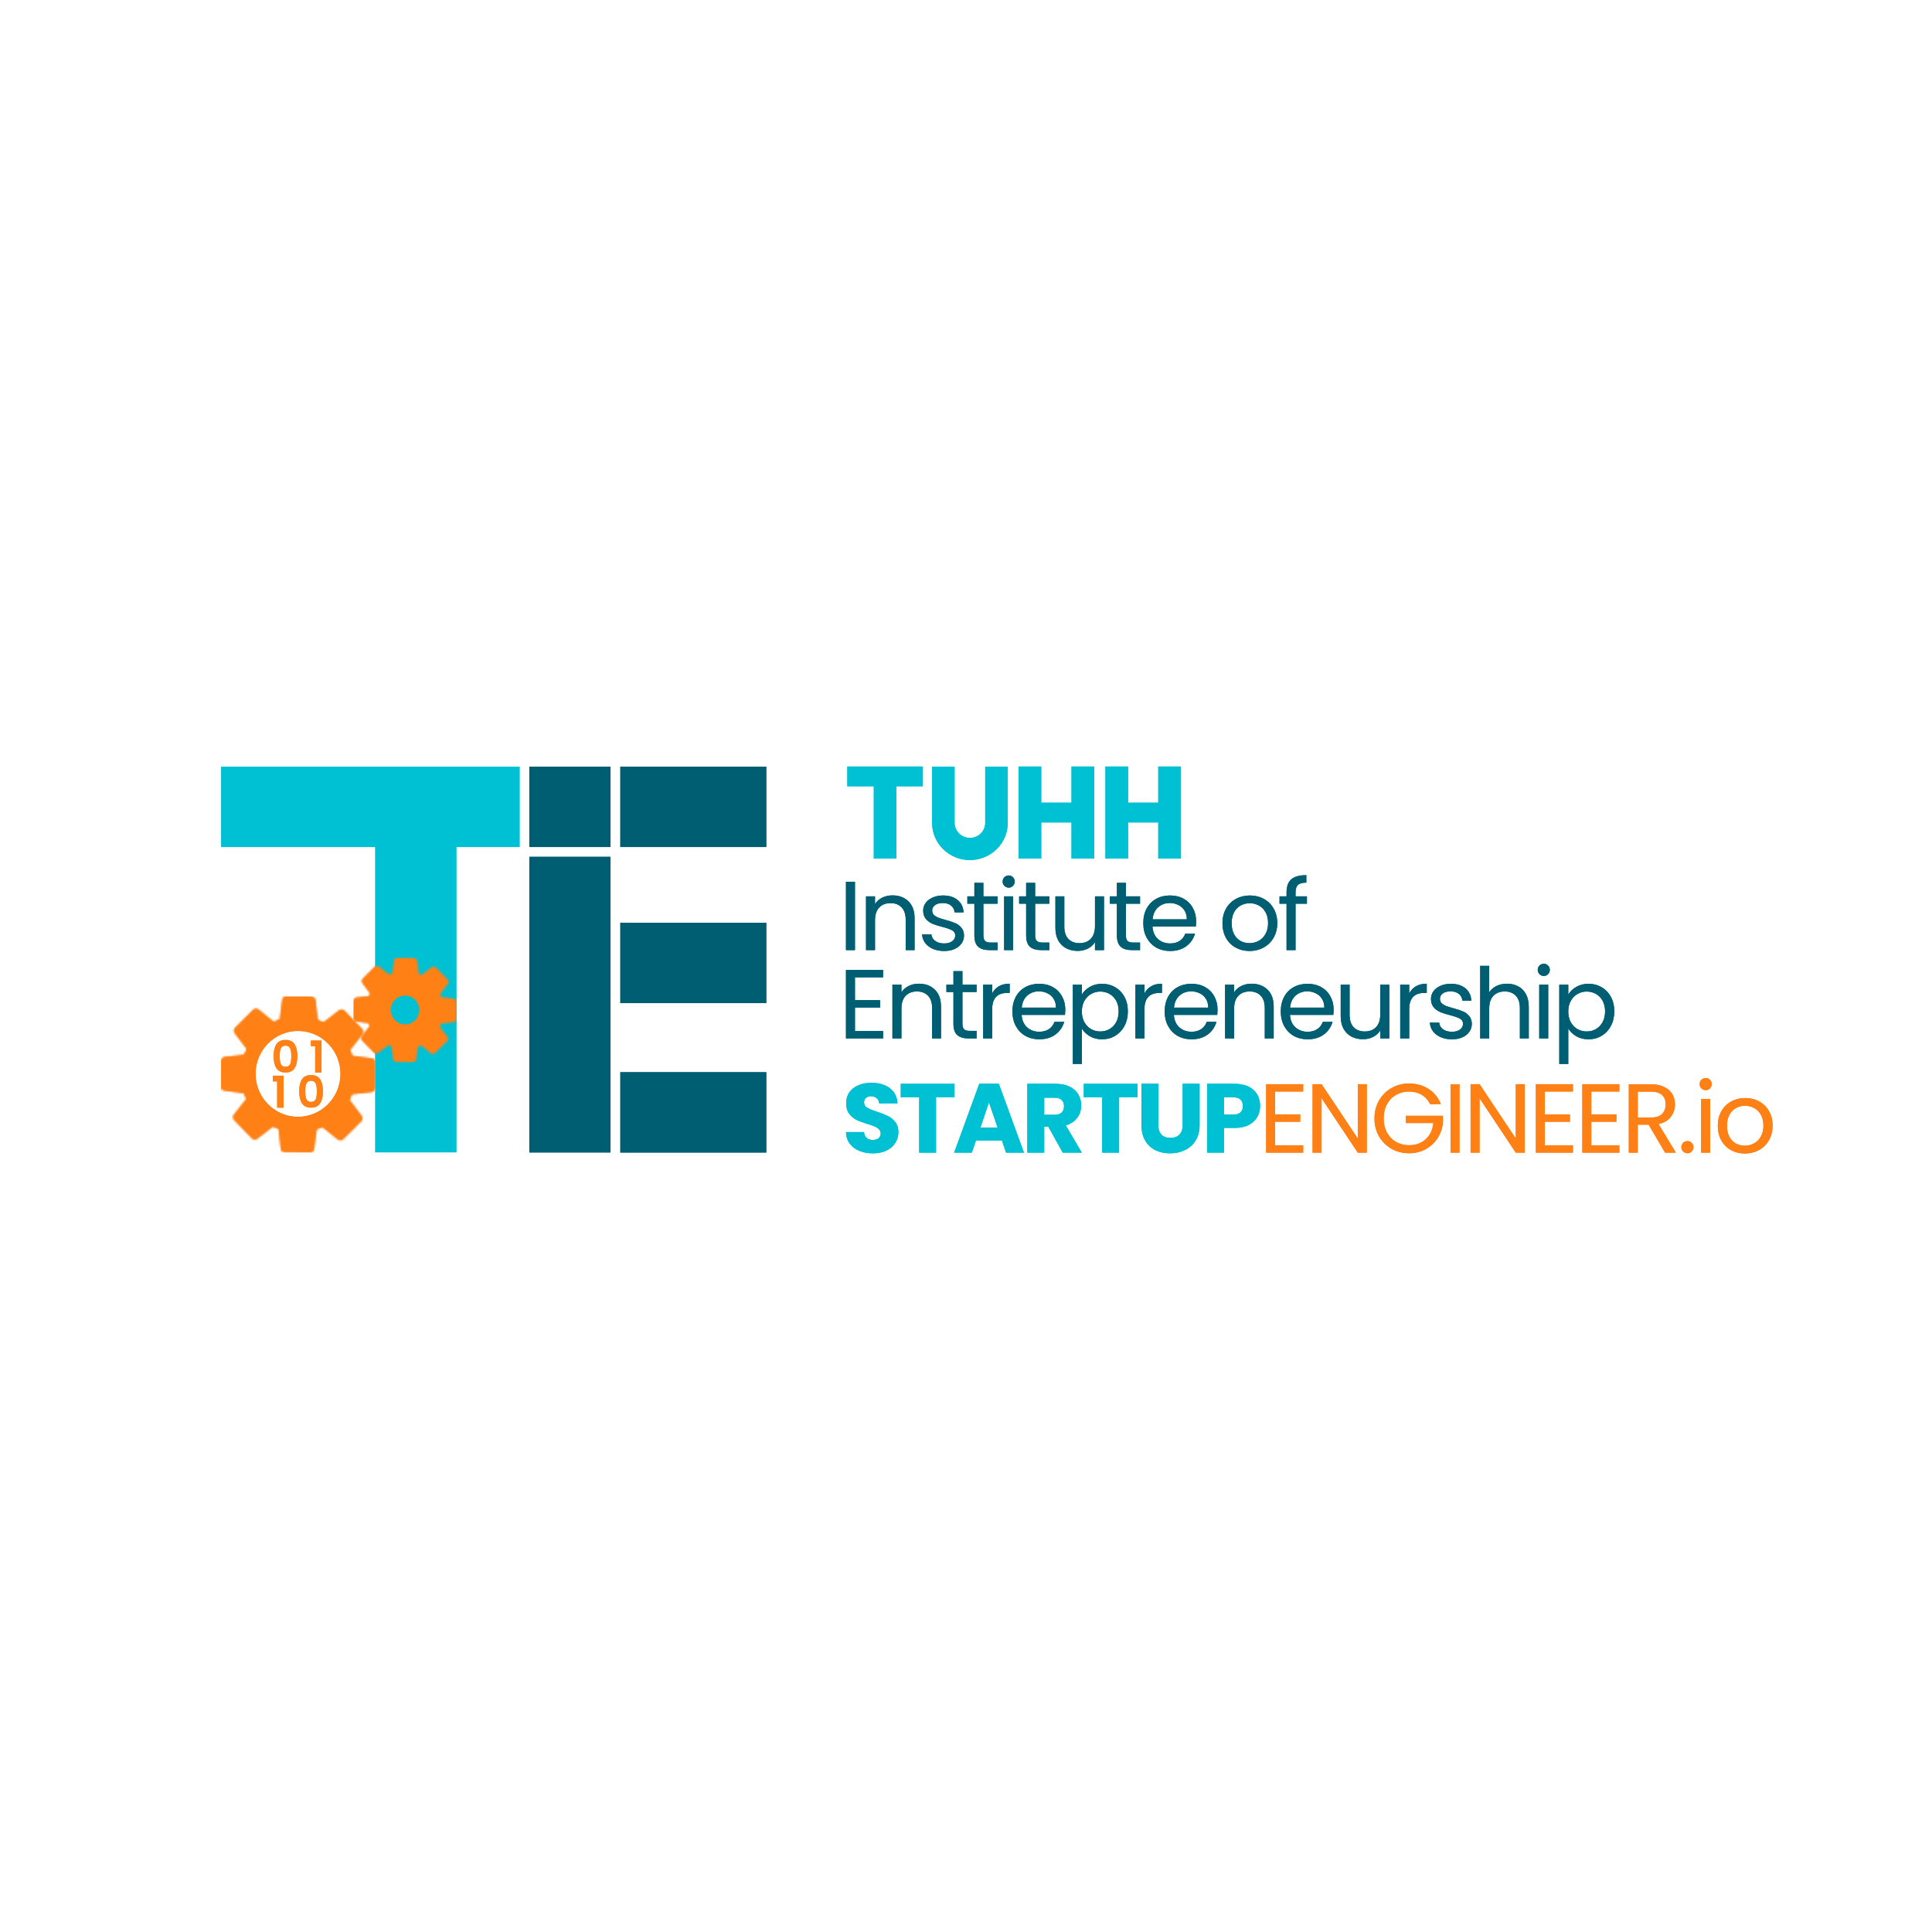 <?xml version="1.0" encoding="UTF-8" standalone="no"?>
<!-- Generator: Adobe Illustrator 25.1.0, SVG Export Plug-In . SVG Version: 6.00 Build 0)  -->

<svg
   version="1.1"
   id="Layer_1"
   x="0px"
   y="0px"
   viewBox="0 0 1000 1000"
   xml:space="preserve"
   sodipodi:docname="TIE_logo_colour.svg"
   inkscape:version="1.2.1 (9c6d41e4, 2022-07-14)"
   width="1000"
   height="1000"
   xmlns:inkscape="http://www.inkscape.org/namespaces/inkscape"
   xmlns:sodipodi="http://sodipodi.sourceforge.net/DTD/sodipodi-0.dtd"
   xmlns="http://www.w3.org/2000/svg"
   xmlns:svg="http://www.w3.org/2000/svg"><defs
   id="defs181"><rect
   x="887.772"
   y="270.315"
   width="261.779"
   height="219.098"
   id="rect6397" /><rect
   x="1860.907"
   y="1049.961"
   width="597.539"
   height="187.798"
   id="rect2073" /><rect
   x="1860.907"
   y="1049.961"
   width="312.631"
   height="187.798"
   id="rect2073-9" /><rect
   x="1860.907"
   y="1049.961"
   width="597.539"
   height="187.798"
   id="rect2073-92" /><rect
   x="1860.907"
   y="1049.961"
   width="423.447"
   height="130.625"
   id="rect2073-92-7" /><rect
   x="1860.907"
   y="1049.961"
   width="389.143"
   height="46.793"
   id="rect2073-92-7-5" /><rect
   x="1860.907"
   y="1049.961"
   width="423.447"
   height="130.625"
   id="rect2073-92-7-55" /><rect
   x="1860.907"
   y="1049.961"
   width="423.447"
   height="130.625"
   id="rect2073-92-7-4" /><rect
   x="1860.907"
   y="1049.961"
   width="227.537"
   height="42.235"
   id="rect2073-92-7-43" /><rect
   x="1860.907"
   y="1049.961"
   width="356.825"
   height="50.151"
   id="rect2073-92-7-43-1" /><rect
   x="1860.907"
   y="1049.961"
   width="423.447"
   height="54.108"
   id="rect2073-92-7-43-1-0" /><rect
   x="1860.907"
   y="1049.961"
   width="227.537"
   height="42.235"
   id="rect2073-92-7-43-4" /><rect
   x="1860.907"
   y="1049.961"
   width="356.825"
   height="50.151"
   id="rect2073-92-7-43-1-1" /><rect
   x="1860.907"
   y="1049.961"
   width="423.447"
   height="54.108"
   id="rect2073-92-7-43-1-0-1" /><rect
   x="1860.907"
   y="1049.961"
   width="227.537"
   height="42.235"
   id="rect598" /><rect
   x="1860.907"
   y="1049.961"
   width="356.825"
   height="50.151"
   id="rect600" /><rect
   x="1860.907"
   y="1049.961"
   width="423.447"
   height="54.108"
   id="rect602" />
	
	
	

	
	
	
	















<pattern
   patternUnits="userSpaceOnUse"
   width="79.748"
   height="80.668"
   patternTransform="translate(328.152,792.244)"
   id="pattern31160"><g
     id="g30423"
     transform="translate(-328.152,-792.244)"><path
       style="fill:#ff8015;fill-opacity:1;stroke-width:0.355"
       d="m 361.857,792.244 13.123,0.129 c 0.98,0.01 1.8,0.755 1.91,1.74 l 1.16,10.344 c 1.05,0.383 2.078,0.824 3.07,1.32 l 8.174,-6.324 c 0.779,-0.602 1.878,-0.522 2.564,0.186 l 9.188,9.479 c 0.686,0.707 0.743,1.82 0.133,2.596 l -6.408,8.146 c 0.472,1.015 0.889,2.061 1.246,3.129 l 10.199,1.375 c 0.971,0.131 1.693,0.974 1.684,1.965 l -0.129,13.273 c -0.01,0.991 -0.749,1.821 -1.723,1.934 l -10.223,1.178 c -0.378,1.062 -0.815,2.099 -1.307,3.105 l 6.248,8.268 c 0.595,0.788 0.517,1.902 -0.184,2.596 l -9.369,9.293 c -0.7,0.694 -1.802,0.752 -2.568,0.135 l -8.051,-6.479 c -1.002,0.477 -2.036,0.898 -3.094,1.26 l -1.361,10.316 c -0.129,0.983 -0.964,1.714 -1.943,1.705 l -13.123,-0.129 c -0.98,-0.01 -1.797,-0.755 -1.908,-1.74 l -1.162,-10.34 c -1.05,-0.383 -2.077,-0.826 -3.07,-1.322 l -8.174,6.32 c -0.778,0.602 -1.879,0.522 -2.564,-0.186 l -9.188,-9.473 c -0.686,-0.707 -0.741,-1.822 -0.131,-2.598 l 6.406,-8.145 c -0.471,-1.014 -0.888,-2.061 -1.246,-3.131 l -10.199,-1.377 c -0.972,-0.131 -1.695,-0.974 -1.686,-1.965 l 0.129,-13.273 c 0.01,-0.991 0.749,-1.819 1.723,-1.932 l 10.223,-1.178 c 0.378,-1.062 0.817,-2.1 1.309,-3.105 l -6.248,-8.268 c -0.595,-0.787 -0.516,-1.899 0.184,-2.594 l 9.367,-9.297 c 0.7,-0.695 1.802,-0.752 2.568,-0.135 l 8.053,6.48 c 1.004,-0.477 2.037,-0.898 3.094,-1.26 l 1.363,-10.318 c 0.129,-0.983 0.962,-1.714 1.941,-1.705 z"
       id="path27436" /><path
       style="fill:#ff8015;fill-opacity:1;stroke-width:0.355"
       d="m 351.883,807.67 2.123,1.709 c 0.602,0.485 1.43,0.563 2.111,0.201 1.498,-0.796 3.093,-1.445 4.738,-1.93 0.738,-0.217 1.281,-0.856 1.383,-1.627 l 0.363,-2.758 c -3.897,0.737 -7.527,2.261 -10.719,4.404 z"
       id="path27468" /><path
       style="fill:#ff8015;fill-opacity:1;stroke-width:0.355"
       d="m 343.768,815.828 c 2.15,-3.229 4.911,-6.006 8.115,-8.158 l -5.553,-4.471 -6.918,6.867 z"
       id="path27466" /><path
       style="fill:#ff8015;fill-opacity:1;stroke-width:0.355"
       d="m 339.373,826.496 2.518,-0.289 c 0.764,-0.088 1.405,-0.623 1.635,-1.365 0.511,-1.654 1.185,-3.255 2.002,-4.754 0.372,-0.682 0.309,-1.522 -0.158,-2.141 l -1.602,-2.119 c -2.113,3.173 -3.63,6.782 -4.395,10.668 z"
       id="path27464" /><path
       style="fill:#ff8015;fill-opacity:1;stroke-width:0.355"
       d="m 339.387,838.119 c -0.397,-1.985 -0.601,-4.04 -0.58,-6.145 0.018,-1.874 0.217,-3.704 0.566,-5.479 l -7.227,0.832 -0.096,9.803 z"
       id="path27462" /><path
       style="fill:#ff8015;fill-opacity:1;stroke-width:0.355"
       d="m 343.676,848.566 1.414,-1.797 c 0.479,-0.609 0.557,-1.446 0.199,-2.135 -0.785,-1.514 -1.428,-3.129 -1.908,-4.797 -0.215,-0.746 -0.844,-1.294 -1.605,-1.396 l -2.389,-0.322 c 0.758,3.793 2.237,7.328 4.289,10.447 z"
       id="path27460" /><path
       style="fill:#ff8015;fill-opacity:1;stroke-width:0.355"
       d="m 351.846,856.826 c -3.235,-2.18 -6.018,-4.989 -8.17,-8.26 l -4.695,5.967 6.785,6.994 z"
       id="path27458" /><path
       style="fill:#ff8015;fill-opacity:1;stroke-width:0.355"
       d="m 361.959,861.129 -0.236,-2.111 c -0.086,-0.773 -0.617,-1.421 -1.35,-1.652 -1.637,-0.518 -3.217,-1.199 -4.699,-2.023 -0.674,-0.375 -1.504,-0.312 -2.115,0.16 l -1.713,1.324 c 3.022,2.036 6.439,3.522 10.113,4.303 z"
       id="path27456" /><path
       style="fill:#ff8015;fill-opacity:1;stroke-width:0.355"
       d="m 373.543,861.217 c -1.897,0.374 -3.858,0.562 -5.863,0.543 -1.96,-0.019 -3.872,-0.238 -5.721,-0.631 l 0.871,7.744 9.689,0.096 z"
       id="path27454" /><path
       style="fill:#ff8015;fill-opacity:1;stroke-width:0.355"
       d="m 383.678,857.09 -1.629,-1.311 c -0.602,-0.485 -1.431,-0.563 -2.111,-0.201 -1.495,0.795 -3.091,1.445 -4.74,1.932 -0.737,0.218 -1.277,0.854 -1.379,1.625 l -0.275,2.082 c 3.669,-0.723 7.091,-2.148 10.135,-4.127 z"
       id="path27452" /><path
       style="fill:#ff8015;fill-opacity:1;stroke-width:0.355"
       d="m 391.996,848.947 c -2.208,3.243 -5.042,6.013 -8.318,8.143 l 6.045,4.867 6.918,-6.863 z"
       id="path27450" /><path
       style="fill:#ff8015;fill-opacity:1;stroke-width:0.355"
       d="m 396.422,838.691 -2.262,0.26 c -0.764,0.088 -1.403,0.623 -1.633,1.365 -0.512,1.655 -1.186,3.256 -2.002,4.758 -0.37,0.682 -0.307,1.521 0.16,2.139 l 1.311,1.734 c 2.078,-3.053 3.601,-6.521 4.426,-10.256 z"
       id="path27448" /><path
       style="fill:#ff8015;fill-opacity:1;stroke-width:0.355"
       d="m 396.662,827.037 c 0.316,1.786 0.481,3.624 0.463,5.504 -0.021,2.111 -0.265,4.168 -0.703,6.15 l 7.484,-0.863 0.096,-9.801 z"
       id="path27446" /><path
       style="fill:#ff8015;fill-opacity:1;stroke-width:0.355"
       d="m 392.535,816.395 -1.57,1.996 c -0.479,0.609 -0.556,1.448 -0.199,2.137 0.787,1.517 1.429,3.13 1.908,4.793 0.215,0.746 0.846,1.294 1.607,1.396 l 2.381,0.32 c -0.683,-3.856 -2.11,-7.456 -4.127,-10.643 z"
       id="path27444" /><path
       style="fill:#ff8015;fill-opacity:1;stroke-width:0.355"
       d="m 384.592,808.035 c 3.163,2.228 5.864,5.074 7.943,8.359 l 4.537,-5.768 -6.783,-7 z"
       id="path27442" /><path
       style="fill:#ff8015;fill-opacity:1;stroke-width:0.355"
       d="m 374.025,803.402 0.307,2.738 c 0.087,0.772 0.616,1.42 1.35,1.652 1.639,0.518 3.222,1.2 4.701,2.023 0.674,0.375 1.504,0.311 2.115,-0.162 l 2.094,-1.619 c -3.13,-2.205 -6.707,-3.806 -10.566,-4.633 z"
       id="path27440" /><path
       style="fill:#ff8015;fill-opacity:1;stroke-width:0.355"
       d="m 363.535,796.188 -0.934,7.078 c 1.831,-0.346 3.719,-0.523 5.65,-0.504 1.978,0.019 3.908,0.241 5.773,0.641 l -0.799,-7.121 z"
       id="path27438" /></g></pattern><pattern
   patternUnits="userSpaceOnUse"
   width="53.354"
   height="53.967"
   patternTransform="translate(396.693,772.209)"
   id="pattern32162"><g
     id="g30428"
     transform="translate(-396.693,-772.209)"><path
       style="fill:#ff8015;fill-opacity:1;stroke-width:0.355"
       d="m 423.477,788.275 c 5.949,0.058 10.742,5.003 10.684,11.021 -0.059,6.019 -4.947,10.868 -10.896,10.811 -5.951,-0.058 -10.744,-5 -10.686,-11.02 0.059,-6.019 4.948,-10.87 10.898,-10.812 z"
       id="path27432" /><path
       style="fill:#ff8015;fill-opacity:1;stroke-width:0.355"
       d="m 420.785,775.67 -0.807,6.1 c -0.09,0.677 -0.564,1.237 -1.213,1.428 -1.059,0.311 -2.081,0.725 -3.039,1.234 -0.598,0.318 -1.325,0.25 -1.854,-0.176 l -4.758,-3.83 -4.016,3.988 3.691,4.885 c 0.41,0.543 0.464,1.28 0.139,1.879 -0.527,0.967 -0.957,1.992 -1.283,3.049 -0.201,0.652 -0.765,1.124 -1.436,1.201 l -6.041,0.693 -0.055,5.691 6.027,0.814 c 0.668,0.09 1.221,0.57 1.41,1.225 0.311,1.076 0.723,2.11 1.225,3.074 0.314,0.605 0.245,1.342 -0.176,1.877 l -3.785,4.812 3.938,4.062 4.83,-3.734 c 0.537,-0.415 1.266,-0.472 1.857,-0.143 0.955,0.531 1.968,0.97 3.014,1.299 0.645,0.203 1.111,0.77 1.188,1.449 l 0.686,6.111 5.625,0.055 0.807,-6.096 c 0.09,-0.677 0.565,-1.237 1.213,-1.428 1.056,-0.311 2.079,-0.728 3.037,-1.238 0.598,-0.319 1.325,-0.248 1.854,0.178 l 4.76,3.828 4.018,-3.984 -3.691,-4.887 c -0.41,-0.543 -0.465,-1.28 -0.139,-1.879 0.52,-0.954 0.951,-1.981 1.283,-3.051 0.202,-0.651 0.764,-1.12 1.434,-1.197 l 6.043,-0.697 0.055,-5.689 -6.027,-0.812 c -0.669,-0.09 -1.221,-0.572 -1.41,-1.227 -0.309,-1.072 -0.721,-2.107 -1.225,-3.076 -0.314,-0.605 -0.245,-1.34 0.176,-1.875 l 3.787,-4.812 -3.939,-4.064 -4.832,3.736 c -0.537,0.415 -1.267,0.469 -1.859,0.139 -0.941,-0.525 -1.954,-0.959 -3.012,-1.293 -0.644,-0.203 -1.109,-0.773 -1.186,-1.451 l -0.688,-6.113 z"
       id="path27430" /><path
       style="fill:#ff8015;fill-opacity:1;stroke-width:0.355"
       d="m 419.314,772.209 8.637,0.084 c 0.86,0.008 1.579,0.663 1.676,1.527 l 0.736,6.547 c 0.537,0.204 1.064,0.429 1.576,0.676 l 5.174,-4 c 0.684,-0.528 1.65,-0.459 2.252,0.162 l 6.047,6.24 c 0.602,0.621 0.653,1.599 0.117,2.279 l -4.055,5.154 c 0.235,0.524 0.448,1.062 0.639,1.609 l 6.455,0.869 c 0.853,0.115 1.487,0.855 1.479,1.725 l -0.084,8.738 c -0.008,0.87 -0.657,1.597 -1.512,1.695 l -6.471,0.746 c -0.202,0.544 -0.427,1.077 -0.672,1.596 l 3.955,5.232 c 0.522,0.692 0.452,1.668 -0.162,2.277 l -6.168,6.119 c -0.614,0.609 -1.579,0.66 -2.252,0.119 l -5.096,-4.1 c -0.519,0.238 -1.05,0.453 -1.59,0.646 l -0.863,6.529 c -0.114,0.863 -0.847,1.502 -1.707,1.494 l -8.635,-0.084 c -0.86,-0.008 -1.579,-0.663 -1.676,-1.527 l -0.736,-6.543 c -0.536,-0.203 -1.063,-0.431 -1.578,-0.68 l -5.174,4 c -0.684,0.528 -1.648,0.459 -2.25,-0.162 l -6.047,-6.238 c -0.602,-0.621 -0.653,-1.599 -0.117,-2.279 l 4.055,-5.154 c -0.235,-0.523 -0.449,-1.06 -0.641,-1.607 l -6.455,-0.873 c -0.853,-0.115 -1.487,-0.855 -1.479,-1.725 l 0.086,-8.738 c 0.008,-0.87 0.657,-1.597 1.512,-1.695 l 6.469,-0.744 c 0.201,-0.542 0.425,-1.076 0.672,-1.598 l -3.953,-5.23 c -0.522,-0.691 -0.454,-1.668 0.16,-2.277 l 6.168,-6.121 c 0.614,-0.61 1.581,-0.659 2.254,-0.117 l 5.094,4.1 c 0.519,-0.238 1.051,-0.454 1.592,-0.646 l 0.863,-6.529 c 0.114,-0.862 0.845,-1.504 1.705,-1.496 z"
       id="path27428" /></g></pattern></defs><sodipodi:namedview
   id="namedview179"
   pagecolor="#505050"
   bordercolor="#eeeeee"
   borderopacity="1"
   inkscape:showpageshadow="0"
   inkscape:pageopacity="0"
   inkscape:pagecheckerboard="0"
   inkscape:deskcolor="#505050"
   showgrid="false"
   inkscape:zoom="2.0098775"
   inkscape:cx="530.38058"
   inkscape:cy="497.29399"
   inkscape:window-width="1760"
   inkscape:window-height="1009"
   inkscape:window-x="4"
   inkscape:window-y="25"
   inkscape:window-maximized="0"
   inkscape:current-layer="Layer_1" />
<style
   type="text/css"
   id="style2">
	.st0{fill:#2DC6D6;}
</style>







<g
   id="g148"
   transform="translate(-837.334,-139.814)">
</g>
<g
   id="g150"
   transform="translate(-837.334,-139.814)">
</g>
<g
   id="g152"
   transform="translate(-837.334,-139.814)">
</g>
<g
   id="g154"
   transform="translate(-837.334,-139.814)">
</g>
<g
   id="g156"
   transform="translate(-837.334,-139.814)">
</g>
<g
   id="g158"
   transform="translate(-837.334,-139.814)">
</g>
<g
   id="g160"
   transform="translate(-837.334,-139.814)">
</g>
<g
   id="g162"
   transform="translate(-837.334,-139.814)">
</g>
<g
   id="g164"
   transform="translate(-837.334,-139.814)">
</g>
<g
   id="g166"
   transform="translate(-837.334,-139.814)">
</g>
<g
   id="g168"
   transform="translate(-837.334,-139.814)">
</g>
<g
   id="g170"
   transform="translate(-837.334,-139.814)">
</g>
<g
   id="g172"
   transform="translate(-837.334,-139.814)">
</g>
<g
   id="g174"
   transform="translate(-837.334,-139.814)">
</g>
<g
   id="g176"
   transform="translate(-837.334,-139.814)">
</g>
<style
   type="text/css"
   id="style2-9">
	.st0{fill:#2DC6D6;}
</style><style
   type="text/css"
   id="style301">
	.st0{fill:#2DC6D6;}
</style><style
   type="text/css"
   id="style683">
	.st0{fill:#00C1D4;}
</style><g
   id="g148-2"
   transform="translate(-685.077,-167.012)">
</g><g
   id="g150-3"
   transform="translate(-685.077,-167.012)">
</g><g
   id="g152-9"
   transform="translate(-685.077,-167.012)">
</g><g
   id="g154-9"
   transform="translate(-685.077,-167.012)">
</g><g
   id="g156-7"
   transform="translate(-685.077,-167.012)">
</g><g
   id="g158-0"
   transform="translate(-685.077,-167.012)">
</g><g
   id="g160-3"
   transform="translate(-685.077,-167.012)">
</g><g
   id="g162-9"
   transform="translate(-685.077,-167.012)">
</g><g
   id="g164-8"
   transform="translate(-685.077,-167.012)">
</g><g
   id="g166-6"
   transform="translate(-685.077,-167.012)">
</g><g
   id="g168-5"
   transform="translate(-685.077,-167.012)">
</g><g
   id="g170-7"
   transform="translate(-685.077,-167.012)">
</g><g
   id="g172-6"
   transform="translate(-685.077,-167.012)">
</g><g
   id="g174-2"
   transform="translate(-685.077,-167.012)">
</g><g
   id="g176-7"
   transform="translate(-685.077,-167.012)">
</g><g
   id="g447-5"
   transform="matrix(0.328,0,0,0.328,-656.655,48.527)">
</g><g
   id="g449-4"
   transform="matrix(0.328,0,0,0.328,-656.655,48.527)">
</g><g
   id="g451-3"
   transform="matrix(0.328,0,0,0.328,-656.655,48.527)">
</g><g
   id="g453-6"
   transform="matrix(0.328,0,0,0.328,-656.655,48.527)">
</g><g
   id="g455-5"
   transform="matrix(0.328,0,0,0.328,-656.655,48.527)">
</g><g
   id="g457-9"
   transform="matrix(0.328,0,0,0.328,-656.655,48.527)">
</g><g
   id="g459-5"
   transform="matrix(0.328,0,0,0.328,-656.655,48.527)">
</g><g
   id="g461-4"
   transform="matrix(0.328,0,0,0.328,-656.655,48.527)">
</g><g
   id="g463-9"
   transform="matrix(0.328,0,0,0.328,-656.655,48.527)">
</g><g
   id="g465-1"
   transform="matrix(0.328,0,0,0.328,-656.655,48.527)">
</g><g
   id="g467-7"
   transform="matrix(0.328,0,0,0.328,-656.655,48.527)">
</g><g
   id="g469-5"
   transform="matrix(0.328,0,0,0.328,-656.655,48.527)">
</g><g
   id="g471-5"
   transform="matrix(0.328,0,0,0.328,-656.655,48.527)">
</g><g
   id="g473-4"
   transform="matrix(0.328,0,0,0.328,-656.655,48.527)">
</g><g
   id="g475-1"
   transform="matrix(0.328,0,0,0.328,-656.655,48.527)">
</g><g
   id="g477"><g
     id="g5985"><g
       aria-label="Institute of"
       transform="matrix(1.184,0,0,1.174,-1769.386,-776.417)"
       id="text540"
       style="font-size:43.252px;line-height:0.9;font-family:Poppins;-inkscape-font-specification:'Poppins, Normal';letter-spacing:-1.875px;white-space:pre;shape-inside:url(#rect598);display:inline;fill:#00c1d4"><path
         d="m 1868.172,1050.091 v 30.146 h -3.936 v -30.146 z"
         style="fill:#005e73"
         id="path1425" /><path
         d="m 1884.55,1056.103 q 4.325,0 7.007,2.638 2.682,2.595 2.682,7.526 v 13.97 h -3.893 v -13.408 q 0,-3.547 -1.773,-5.406 -1.773,-1.903 -4.844,-1.903 -3.114,0 -4.974,1.946 -1.817,1.946 -1.817,5.666 v 13.105 h -3.936 v -23.702 h 3.936 v 3.374 q 1.168,-1.817 3.157,-2.811 2.033,-0.995 4.455,-0.995 z"
         style="fill:#005e73"
         id="path1427" /><path
         d="m 1907.198,1080.626 q -2.725,0 -4.887,-0.908 -2.163,-0.952 -3.417,-2.595 -1.254,-1.687 -1.384,-3.849 h 4.066 q 0.173,1.773 1.644,2.898 1.514,1.125 3.936,1.125 2.249,0 3.547,-0.995 1.298,-0.995 1.298,-2.509 0,-1.557 -1.384,-2.292 -1.384,-0.778 -4.282,-1.514 -2.638,-0.692 -4.325,-1.384 -1.643,-0.735 -2.855,-2.119 -1.168,-1.427 -1.168,-3.72 0,-1.817 1.081,-3.33 1.081,-1.514 3.071,-2.379 1.99,-0.908 4.541,-0.908 3.936,0 6.358,1.99 2.422,1.99 2.595,5.45 h -3.936 q -0.13,-1.86 -1.514,-2.984 -1.341,-1.125 -3.633,-1.125 -2.119,0 -3.374,0.908 -1.254,0.908 -1.254,2.379 0,1.168 0.735,1.946 0.778,0.735 1.903,1.211 1.168,0.433 3.201,0.995 2.552,0.692 4.152,1.384 1.6,0.649 2.725,1.99 1.168,1.341 1.211,3.503 0,1.946 -1.081,3.503 -1.081,1.557 -3.071,2.465 -1.946,0.865 -4.498,0.865 z"
         style="fill:#005e73"
         id="path1429" /><path
         d="m 1924.31,1059.779 v 13.97 q 0,1.73 0.735,2.465 0.735,0.692 2.552,0.692 h 2.898 v 3.33 h -3.547 q -3.287,0 -4.931,-1.514 -1.644,-1.514 -1.644,-4.974 v -13.97 h -3.071 v -3.244 h 3.071 v -5.969 h 3.936 v 5.969 h 6.185 v 3.244 z"
         style="fill:#005e73"
         id="path1431" /><path
         d="m 1935.411,1052.686 q -1.125,0 -1.903,-0.778 -0.779,-0.779 -0.779,-1.903 0,-1.125 0.779,-1.903 0.778,-0.778 1.903,-0.778 1.081,0 1.817,0.778 0.778,0.778 0.778,1.903 0,1.125 -0.778,1.903 -0.735,0.778 -1.817,0.778 z m 1.903,3.849 v 23.702 h -3.936 v -23.702 z"
         style="fill:#005e73"
         id="path1433" /><path
         d="m 1946.943,1059.779 v 13.97 q 0,1.73 0.735,2.465 0.735,0.692 2.552,0.692 h 2.898 v 3.33 h -3.547 q -3.287,0 -4.931,-1.514 -1.643,-1.514 -1.643,-4.974 v -13.97 h -3.071 v -3.244 h 3.071 v -5.969 h 3.936 v 5.969 h 6.185 v 3.244 z"
         style="fill:#005e73"
         id="path1435" /><path
         d="m 1977.031,1056.535 v 23.702 h -3.936 v -3.503 q -1.125,1.817 -3.157,2.855 -1.99,0.995 -4.412,0.995 -2.768,0 -4.974,-1.125 -2.206,-1.168 -3.503,-3.46 -1.254,-2.292 -1.254,-5.579 v -13.884 h 3.893 v 13.365 q 0,3.503 1.773,5.406 1.773,1.86 4.844,1.86 3.157,0 4.974,-1.946 1.817,-1.946 1.817,-5.666 v -13.019 z"
         style="fill:#005e73"
         id="path1437" /><path
         d="m 1986.618,1059.779 v 13.97 q 0,1.73 0.735,2.465 0.735,0.692 2.552,0.692 h 2.898 v 3.33 h -3.547 q -3.287,0 -4.931,-1.514 -1.644,-1.514 -1.644,-4.974 v -13.97 h -3.071 v -3.244 h 3.071 v -5.969 h 3.936 v 5.969 h 6.185 v 3.244 z"
         style="fill:#005e73"
         id="path1439" /><path
         d="m 2017.311,1067.478 q 0,1.125 -0.13,2.379 h -18.944 q 0.216,3.503 2.379,5.493 2.206,1.946 5.32,1.946 2.552,0 4.239,-1.168 1.73,-1.211 2.422,-3.201 h 4.239 q -0.952,3.417 -3.806,5.579 -2.855,2.119 -7.093,2.119 -3.374,0 -6.055,-1.514 -2.638,-1.514 -4.152,-4.282 -1.514,-2.811 -1.514,-6.488 0,-3.676 1.47,-6.444 1.471,-2.768 4.109,-4.239 2.682,-1.514 6.142,-1.514 3.374,0 5.969,1.471 2.595,1.47 3.979,4.066 1.427,2.552 1.427,5.796 z m -4.066,-0.822 q 0,-2.249 -0.995,-3.849 -0.995,-1.643 -2.725,-2.465 -1.687,-0.865 -3.763,-0.865 -2.984,0 -5.104,1.903 -2.076,1.903 -2.379,5.277 z"
         style="fill:#005e73"
         id="path1441" /><path
         d="m 2040.636,1080.626 q -3.33,0 -6.055,-1.514 -2.682,-1.514 -4.239,-4.282 -1.514,-2.811 -1.514,-6.488 0,-3.633 1.557,-6.401 1.6,-2.811 4.325,-4.282 2.725,-1.514 6.098,-1.514 3.374,0 6.098,1.514 2.725,1.471 4.282,4.239 1.6,2.768 1.6,6.444 0,3.676 -1.644,6.488 -1.6,2.768 -4.368,4.282 -2.768,1.514 -6.142,1.514 z m 0,-3.46 q 2.119,0 3.979,-0.995 1.86,-0.995 2.984,-2.984 1.168,-1.99 1.168,-4.844 0,-2.855 -1.125,-4.844 -1.125,-1.99 -2.941,-2.941 -1.817,-0.995 -3.936,-0.995 -2.163,0 -3.979,0.995 -1.773,0.952 -2.855,2.941 -1.081,1.99 -1.081,4.844 0,2.898 1.038,4.887 1.081,1.99 2.855,2.984 1.773,0.952 3.893,0.952 z"
         style="fill:#005e73"
         id="path1443" /><path
         d="m 2065.75,1059.779 h -4.974 v 20.458 h -3.936 v -20.458 h -3.071 v -3.244 h 3.071 v -1.687 q 0,-3.979 2.033,-5.796 2.076,-1.86 6.617,-1.86 v 3.287 q -2.595,0 -3.676,1.038 -1.038,0.995 -1.038,3.33 v 1.687 h 4.974 z"
         style="fill:#005e73"
         id="path1445" /></g><g
       aria-label="Entrepreneurship"
       transform="matrix(1.184,0,0,1.174,-1769.386,-730.705)"
       id="text546"
       style="font-size:43.252px;line-height:0.9;font-family:Poppins;-inkscape-font-specification:'Poppins, Normal';letter-spacing:-1.875px;white-space:pre;shape-inside:url(#rect600);display:inline;fill:#00c1d4"><path
         d="m 1868.172,1053.291 v 10.078 h 10.986 v 3.244 h -10.986 v 10.38 h 12.283 v 3.244 h -16.219 v -30.19 h 16.219 v 3.244 z"
         style="fill:#005e73"
         id="path1448" /><path
         d="m 1896.098,1056.103 q 4.325,0 7.007,2.638 2.682,2.595 2.682,7.526 v 13.97 h -3.893 v -13.408 q 0,-3.547 -1.773,-5.406 -1.773,-1.903 -4.844,-1.903 -3.114,0 -4.974,1.946 -1.817,1.946 -1.817,5.666 v 13.105 h -3.936 v -23.702 h 3.936 v 3.374 q 1.168,-1.817 3.157,-2.811 2.033,-0.995 4.455,-0.995 z"
         style="fill:#005e73"
         id="path1450" /><path
         d="m 1915.156,1059.779 v 13.97 q 0,1.73 0.735,2.465 0.735,0.692 2.552,0.692 h 2.898 v 3.33 h -3.547 q -3.287,0 -4.931,-1.514 -1.644,-1.514 -1.644,-4.974 v -13.97 h -3.071 v -3.244 h 3.071 v -5.969 h 3.936 v 5.969 h 6.185 v 3.244 z"
         style="fill:#005e73"
         id="path1452" /><path
         d="m 1928.16,1060.384 q 1.038,-2.033 2.941,-3.157 1.946,-1.125 4.714,-1.125 v 4.066 h -1.038 q -6.617,0 -6.617,7.18 v 12.889 h -3.936 v -23.702 h 3.936 z"
         style="fill:#005e73"
         id="path1454" /><path
         d="m 1960.107,1067.478 q 0,1.125 -0.13,2.379 h -18.944 q 0.216,3.503 2.379,5.493 2.206,1.946 5.32,1.946 2.552,0 4.239,-1.168 1.73,-1.211 2.422,-3.201 h 4.239 q -0.952,3.417 -3.806,5.579 -2.855,2.119 -7.093,2.119 -3.374,0 -6.055,-1.514 -2.638,-1.514 -4.152,-4.282 -1.514,-2.811 -1.514,-6.488 0,-3.676 1.471,-6.444 1.47,-2.768 4.109,-4.239 2.682,-1.514 6.142,-1.514 3.374,0 5.969,1.471 2.595,1.47 3.979,4.066 1.427,2.552 1.427,5.796 z m -4.066,-0.822 q 0,-2.249 -0.995,-3.849 -0.995,-1.643 -2.725,-2.465 -1.687,-0.865 -3.763,-0.865 -2.984,0 -5.104,1.903 -2.076,1.903 -2.379,5.277 z"
         style="fill:#005e73"
         id="path1456" /><path
         d="m 1967.358,1060.904 q 1.168,-2.033 3.46,-3.374 2.336,-1.384 5.406,-1.384 3.157,0 5.709,1.514 2.595,1.514 4.066,4.282 1.47,2.725 1.47,6.358 0,3.59 -1.47,6.401 -1.471,2.811 -4.066,4.368 -2.552,1.557 -5.709,1.557 -3.028,0 -5.363,-1.341 -2.292,-1.384 -3.503,-3.417 v 15.614 h -3.936 v -34.947 h 3.936 z m 16.09,7.396 q 0,-2.682 -1.081,-4.671 -1.081,-1.99 -2.941,-3.028 -1.817,-1.038 -4.022,-1.038 -2.163,0 -4.022,1.081 -1.817,1.038 -2.941,3.071 -1.081,1.99 -1.081,4.628 0,2.682 1.081,4.714 1.125,1.99 2.941,3.071 1.86,1.038 4.022,1.038 2.206,0 4.022,-1.038 1.86,-1.081 2.941,-3.071 1.081,-2.033 1.081,-4.758 z"
         style="fill:#005e73"
         id="path1458" /><path
         d="m 1994.721,1060.384 q 1.038,-2.033 2.941,-3.157 1.946,-1.125 4.714,-1.125 v 4.066 h -1.038 q -6.617,0 -6.617,7.18 v 12.889 h -3.936 v -23.702 h 3.936 z"
         style="fill:#005e73"
         id="path1460" /><path
         d="m 2026.669,1067.478 q 0,1.125 -0.13,2.379 h -18.944 q 0.216,3.503 2.379,5.493 2.206,1.946 5.32,1.946 2.552,0 4.239,-1.168 1.73,-1.211 2.422,-3.201 h 4.239 q -0.952,3.417 -3.806,5.579 -2.855,2.119 -7.093,2.119 -3.374,0 -6.055,-1.514 -2.638,-1.514 -4.152,-4.282 -1.514,-2.811 -1.514,-6.488 0,-3.676 1.471,-6.444 1.47,-2.768 4.109,-4.239 2.682,-1.514 6.142,-1.514 3.374,0 5.969,1.471 2.595,1.47 3.979,4.066 1.427,2.552 1.427,5.796 z m -4.066,-0.822 q 0,-2.249 -0.995,-3.849 -0.995,-1.643 -2.725,-2.465 -1.687,-0.865 -3.763,-0.865 -2.984,0 -5.104,1.903 -2.076,1.903 -2.379,5.277 z"
         style="fill:#005e73"
         id="path1462" /><path
         d="m 2041.532,1056.103 q 4.325,0 7.007,2.638 2.682,2.595 2.682,7.526 v 13.97 h -3.893 v -13.408 q 0,-3.547 -1.773,-5.406 -1.773,-1.903 -4.844,-1.903 -3.114,0 -4.974,1.946 -1.817,1.946 -1.817,5.666 v 13.105 h -3.936 v -23.702 h 3.936 v 3.374 q 1.168,-1.817 3.157,-2.811 2.033,-0.995 4.455,-0.995 z"
         style="fill:#005e73"
         id="path1464" /><path
         d="m 2077.415,1067.478 q 0,1.125 -0.13,2.379 h -18.944 q 0.216,3.503 2.379,5.493 2.206,1.946 5.32,1.946 2.552,0 4.239,-1.168 1.73,-1.211 2.422,-3.201 h 4.239 q -0.952,3.417 -3.806,5.579 -2.855,2.119 -7.093,2.119 -3.374,0 -6.055,-1.514 -2.638,-1.514 -4.152,-4.282 -1.514,-2.811 -1.514,-6.488 0,-3.676 1.471,-6.444 1.47,-2.768 4.109,-4.239 2.682,-1.514 6.142,-1.514 3.374,0 5.969,1.471 2.595,1.47 3.979,4.066 1.427,2.552 1.427,5.796 z m -4.066,-0.822 q 0,-2.249 -0.995,-3.849 -0.995,-1.643 -2.725,-2.465 -1.687,-0.865 -3.763,-0.865 -2.984,0 -5.104,1.903 -2.076,1.903 -2.379,5.277 z"
         style="fill:#005e73"
         id="path1466" /><path
         d="m 2101.751,1056.535 v 23.702 h -3.936 v -3.503 q -1.125,1.817 -3.157,2.855 -1.99,0.995 -4.412,0.995 -2.768,0 -4.974,-1.125 -2.206,-1.168 -3.503,-3.46 -1.254,-2.292 -1.254,-5.579 v -13.884 h 3.893 v 13.365 q 0,3.503 1.773,5.406 1.773,1.86 4.844,1.86 3.157,0 4.974,-1.946 1.817,-1.946 1.817,-5.666 v -13.019 z"
         style="fill:#005e73"
         id="path1468" /><path
         d="m 2110.472,1060.384 q 1.038,-2.033 2.941,-3.157 1.946,-1.125 4.714,-1.125 v 4.066 h -1.038 q -6.617,0 -6.617,7.18 v 12.889 h -3.936 v -23.702 h 3.936 z"
         style="fill:#005e73"
         id="path1470" /><path
         d="m 2129.185,1080.626 q -2.725,0 -4.887,-0.908 -2.163,-0.952 -3.417,-2.595 -1.254,-1.687 -1.384,-3.849 h 4.066 q 0.173,1.773 1.644,2.898 1.514,1.125 3.936,1.125 2.249,0 3.547,-0.995 1.298,-0.995 1.298,-2.509 0,-1.557 -1.384,-2.292 -1.384,-0.778 -4.282,-1.514 -2.638,-0.692 -4.325,-1.384 -1.643,-0.735 -2.855,-2.119 -1.168,-1.427 -1.168,-3.72 0,-1.817 1.081,-3.33 1.081,-1.514 3.071,-2.379 1.99,-0.908 4.541,-0.908 3.936,0 6.358,1.99 2.422,1.99 2.595,5.45 h -3.936 q -0.13,-1.86 -1.514,-2.984 -1.341,-1.125 -3.633,-1.125 -2.119,0 -3.374,0.908 -1.254,0.908 -1.254,2.379 0,1.168 0.735,1.946 0.778,0.735 1.903,1.211 1.168,0.433 3.201,0.995 2.552,0.692 4.152,1.384 1.6,0.649 2.725,1.99 1.168,1.341 1.211,3.503 0,1.946 -1.081,3.503 -1.081,1.557 -3.071,2.465 -1.946,0.865 -4.498,0.865 z"
         style="fill:#005e73"
         id="path1472" /><path
         d="m 2153.26,1056.103 q 2.682,0 4.844,1.168 2.163,1.125 3.374,3.417 1.254,2.292 1.254,5.58 v 13.97 h -3.893 v -13.408 q 0,-3.547 -1.773,-5.406 -1.773,-1.903 -4.844,-1.903 -3.114,0 -4.974,1.946 -1.817,1.946 -1.817,5.666 v 13.105 h -3.936 v -32.006 h 3.936 v 11.678 q 1.168,-1.817 3.201,-2.811 2.076,-0.995 4.628,-0.995 z"
         style="fill:#005e73"
         id="path1474" /><path
         d="m 2169.335,1052.686 q -1.125,0 -1.903,-0.778 -0.778,-0.779 -0.778,-1.903 0,-1.125 0.778,-1.903 0.779,-0.778 1.903,-0.778 1.081,0 1.817,0.778 0.778,0.778 0.778,1.903 0,1.125 -0.778,1.903 -0.735,0.778 -1.817,0.778 z m 1.903,3.849 v 23.702 h -3.936 v -23.702 z"
         style="fill:#005e73"
         id="path1476" /><path
         d="m 2180.003,1060.904 q 1.168,-2.033 3.46,-3.374 2.336,-1.384 5.407,-1.384 3.157,0 5.709,1.514 2.595,1.514 4.066,4.282 1.471,2.725 1.471,6.358 0,3.59 -1.471,6.401 -1.47,2.811 -4.066,4.368 -2.552,1.557 -5.709,1.557 -3.028,0 -5.363,-1.341 -2.292,-1.384 -3.503,-3.417 v 15.614 h -3.936 v -34.947 h 3.936 z m 16.09,7.396 q 0,-2.682 -1.081,-4.671 -1.081,-1.99 -2.941,-3.028 -1.817,-1.038 -4.022,-1.038 -2.163,0 -4.022,1.081 -1.817,1.038 -2.941,3.071 -1.081,1.99 -1.081,4.628 0,2.682 1.081,4.714 1.125,1.99 2.941,3.071 1.86,1.038 4.022,1.038 2.206,0 4.022,-1.038 1.86,-1.081 2.941,-3.071 1.081,-2.033 1.081,-4.758 z"
         style="fill:#005e73"
         id="path1478" /></g><g
       aria-label="STARTUPENGINEER.io"
       transform="matrix(1.184,0,0,1.174,-1767.593,-671.582)"
       id="text554"
       style="font-size:43.252px;line-height:0.9;font-family:Poppins;-inkscape-font-specification:'Poppins, Normal';letter-spacing:-1.875px;white-space:pre;shape-inside:url(#rect602);display:inline;fill:#00c1d4"><path
         d="m 1874.574,1080.54 q -3.33,0 -5.969,-1.081 -2.638,-1.081 -4.239,-3.201 -1.557,-2.119 -1.644,-5.104 h 7.872 q 0.173,1.687 1.168,2.595 0.995,0.865 2.595,0.865 1.643,0 2.595,-0.735 0.952,-0.778 0.952,-2.119 0,-1.125 -0.778,-1.86 -0.735,-0.735 -1.86,-1.211 -1.081,-0.476 -3.114,-1.081 -2.941,-0.908 -4.801,-1.817 -1.86,-0.908 -3.201,-2.682 -1.341,-1.773 -1.341,-4.628 0,-4.239 3.071,-6.617 3.071,-2.422 8.002,-2.422 5.017,0 8.088,2.422 3.071,2.379 3.287,6.661 h -8.002 q -0.087,-1.47 -1.081,-2.292 -0.995,-0.865 -2.552,-0.865 -1.341,0 -2.163,0.735 -0.822,0.692 -0.822,2.033 0,1.47 1.384,2.292 1.384,0.822 4.325,1.773 2.941,0.995 4.758,1.903 1.86,0.908 3.201,2.638 1.341,1.73 1.341,4.455 0,2.595 -1.341,4.714 -1.298,2.119 -3.806,3.374 -2.509,1.254 -5.926,1.254 z"
         style="font-weight:bold;-inkscape-font-specification:'Poppins, Bold'"
         id="path1481" /><path
         d="m 1910.154,1049.874 v 5.926 h -8.045 v 24.437 h -7.396 v -24.437 h -8.045 v -5.926 z"
         style="font-weight:bold;-inkscape-font-specification:'Poppins, Bold'"
         id="path1483" /><path
         d="m 1930.9,1074.874 h -11.332 l -1.817,5.363 h -7.742 l 10.986,-30.363 h 8.564 l 10.986,30.363 h -7.829 z m -1.903,-5.709 -3.763,-11.116 -3.72,11.116 z"
         style="font-weight:bold;-inkscape-font-specification:'Poppins, Bold'"
         id="path1485" /><path
         d="m 1957.484,1080.237 -6.315,-11.462 h -1.773 v 11.462 h -7.396 v -30.363 h 12.413 q 3.59,0 6.098,1.254 2.552,1.254 3.806,3.46 1.254,2.163 1.254,4.844 0,3.028 -1.73,5.407 -1.687,2.379 -5.017,3.374 l 7.007,12.024 z m -8.088,-16.695 h 4.585 q 2.033,0 3.028,-0.995 1.038,-0.995 1.038,-2.811 0,-1.73 -1.038,-2.725 -0.995,-0.995 -3.028,-0.995 h -4.585 z"
         style="font-weight:bold;-inkscape-font-specification:'Poppins, Bold'"
         id="path1487" /><path
         d="m 1990.167,1049.874 v 5.926 h -8.045 v 24.437 h -7.396 v -24.437 h -8.045 v -5.926 z"
         style="font-weight:bold;-inkscape-font-specification:'Poppins, Bold'"
         id="path1489" /><path
         d="m 1999.278,1049.874 v 18.166 q 0,2.725 1.341,4.195 1.341,1.47 3.936,1.47 2.595,0 3.979,-1.47 1.384,-1.471 1.384,-4.195 v -18.166 h 7.396 v 18.122 q 0,4.066 -1.73,6.877 -1.73,2.811 -4.671,4.239 -2.898,1.427 -6.488,1.427 -3.59,0 -6.444,-1.384 -2.811,-1.427 -4.455,-4.239 -1.643,-2.855 -1.643,-6.92 v -18.122 z"
         style="font-weight:bold;-inkscape-font-specification:'Poppins, Bold'"
         id="path1491" /><path
         d="m 2043.768,1059.649 q 0,2.638 -1.211,4.844 -1.211,2.163 -3.72,3.503 -2.509,1.341 -6.228,1.341 h -4.585 v 10.899 h -7.396 v -30.363 h 11.981 q 3.633,0 6.142,1.254 2.509,1.254 3.763,3.46 1.254,2.206 1.254,5.061 z m -11.721,3.806 q 2.119,0 3.157,-0.995 1.038,-0.995 1.038,-2.811 0,-1.817 -1.038,-2.811 -1.038,-0.995 -3.157,-0.995 h -4.022 v 7.612 z"
         style="font-weight:bold;-inkscape-font-specification:'Poppins, Bold'"
         id="path1493" /><path
         d="m 2050.327,1053.291 v 10.078 h 10.986 v 3.244 h -10.986 v 10.38 h 12.284 v 3.244 h -16.219 v -30.19 h 16.219 v 3.244 z"
         style="fill:#ff8015"
         id="path1495" /><path
         d="m 2090.406,1080.237 h -3.936 l -15.83,-24.005 v 24.005 h -3.936 v -30.19 h 3.936 l 15.83,23.961 v -23.961 h 3.936 z"
         style="fill:#ff8015"
         id="path1497" /><path
         d="m 2118.072,1058.828 q -1.254,-2.638 -3.633,-4.066 -2.379,-1.471 -5.536,-1.471 -3.157,0 -5.709,1.471 -2.509,1.427 -3.979,4.152 -1.427,2.682 -1.427,6.228 0,3.547 1.427,6.228 1.47,2.682 3.979,4.152 2.552,1.427 5.709,1.427 4.412,0 7.266,-2.638 2.855,-2.638 3.33,-7.136 h -12.024 v -3.201 h 16.219 v 3.028 q -0.346,3.72 -2.336,6.834 -1.99,3.071 -5.233,4.887 -3.244,1.773 -7.223,1.773 -4.195,0 -7.655,-1.946 -3.46,-1.99 -5.493,-5.493 -1.99,-3.503 -1.99,-7.915 0,-4.412 1.99,-7.915 2.033,-3.547 5.493,-5.493 3.46,-1.99 7.655,-1.99 4.801,0 8.477,2.379 3.72,2.379 5.406,6.704 z"
         style="fill:#ff8015"
         id="path1499" /><path
         d="m 2130.945,1050.091 v 30.146 h -3.936 v -30.146 z"
         style="fill:#ff8015"
         id="path1501" /><path
         d="m 2159.476,1080.237 h -3.936 l -15.83,-24.005 v 24.005 h -3.936 v -30.19 h 3.936 l 15.83,23.961 v -23.961 h 3.936 z"
         style="fill:#ff8015"
         id="path1503" /><path
         d="m 2168.241,1053.291 v 10.078 h 10.986 v 3.244 h -10.986 v 10.38 h 12.283 v 3.244 h -16.219 v -30.19 h 16.219 v 3.244 z"
         style="fill:#ff8015"
         id="path1505" /><path
         d="m 2188.554,1053.291 v 10.078 h 10.986 v 3.244 h -10.986 v 10.38 h 12.283 v 3.244 h -16.219 v -30.19 h 16.219 v 3.244 z"
         style="fill:#ff8015"
         id="path1507" /><path
         d="m 2220.804,1080.237 -7.18,-12.327 h -4.758 v 12.327 h -3.936 v -30.146 h 9.732 q 3.417,0 5.753,1.168 2.379,1.168 3.547,3.157 1.168,1.99 1.168,4.541 0,3.114 -1.817,5.493 -1.773,2.379 -5.363,3.157 l 7.569,12.63 z m -11.937,-15.484 h 5.796 q 3.201,0 4.801,-1.557 1.6,-1.6 1.6,-4.239 0,-2.682 -1.6,-4.152 -1.557,-1.47 -4.801,-1.47 h -5.796 z"
         style="fill:#ff8015"
         id="path1509" /><path
         d="m 2230.607,1080.496 q -1.125,0 -1.903,-0.778 -0.778,-0.779 -0.778,-1.903 0,-1.125 0.778,-1.903 0.778,-0.778 1.903,-0.778 1.081,0 1.817,0.778 0.779,0.779 0.779,1.903 0,1.125 -0.779,1.903 -0.735,0.778 -1.817,0.778 z"
         style="fill:#ff8015"
         id="path1511" /><path
         d="m 2238.593,1052.686 q -1.125,0 -1.903,-0.778 -0.778,-0.779 -0.778,-1.903 0,-1.125 0.778,-1.903 0.779,-0.778 1.903,-0.778 1.081,0 1.817,0.778 0.778,0.778 0.778,1.903 0,1.125 -0.778,1.903 -0.735,0.778 -1.817,0.778 z m 1.903,3.849 v 23.702 h -3.936 v -23.702 z"
         style="fill:#ff8015"
         id="path1513" /><path
         d="m 2255.662,1080.626 q -3.33,0 -6.055,-1.514 -2.682,-1.514 -4.239,-4.282 -1.514,-2.811 -1.514,-6.488 0,-3.633 1.557,-6.401 1.6,-2.811 4.325,-4.282 2.725,-1.514 6.098,-1.514 3.374,0 6.098,1.514 2.725,1.471 4.282,4.239 1.6,2.768 1.6,6.444 0,3.676 -1.644,6.488 -1.6,2.768 -4.368,4.282 -2.768,1.514 -6.142,1.514 z m 0,-3.46 q 2.119,0 3.979,-0.995 1.86,-0.995 2.984,-2.984 1.168,-1.99 1.168,-4.844 0,-2.855 -1.125,-4.844 -1.125,-1.99 -2.941,-2.941 -1.817,-0.995 -3.936,-0.995 -2.163,0 -3.979,0.995 -1.773,0.952 -2.855,2.941 -1.081,1.99 -1.081,4.844 0,2.898 1.038,4.887 1.081,1.99 2.855,2.984 1.773,0.952 3.893,0.952 z"
         style="fill:#ff8015"
         id="path1515" /></g><g
       id="g5726"
       transform="translate(0.645)"><path
         id="polygon556"
         style="fill:#00c1d4"
         class="st0"
         transform="matrix(0.455,0,0,0.451,353.349,270.829)"
         d="m 271.8,279.2 h -85.9 v 22.7 H 216 v 82.9 h 25.7 v -82.9 h 30.1 z" /><path
         id="polygon558"
         style="fill:#00c1d4"
         class="st0"
         transform="matrix(0.455,0,0,0.451,353.349,270.829)"
         d="m 466.7,279.2 h -25.8 v 41.5 h -34.4 v -41.5 h -25.7 v 105.6 h 25.7 v -41.4 h 34.4 v 41.4 h 25.8 z" /><path
         id="polygon560"
         style="fill:#00c1d4"
         class="st0"
         transform="matrix(0.455,0,0,0.451,353.349,270.829)"
         d="m 565.4,279.2 h -25.8 v 41.5 h -34.3 v -41.5 h -25.8 v 105.6 h 25.8 v -41.4 h 34.3 v 41.4 h 25.8 z" /><path
         class="st0"
         d="m 501.376,445.168 c 10.795,0 19.585,-8.62 19.585,-19.226 v -29.109 h -11.66 v 29.109 c 0,4.287 -3.553,7.762 -7.925,7.762 -4.327,0 -7.88,-3.475 -7.925,-7.762 v -29.109 h -11.66 v 29.109 c 0.045,10.606 8.79,19.226 19.585,19.226 z"
         id="path562"
         style="fill:#00c1d4;stroke-width:0.453" /></g></g><path
     id="rect568"
     style="fill:#005e73;stroke-width:0.395"
     d="M 273.978,443.486 H 315.947 V 596.522 H 273.978 Z" /><path
     id="rect566"
     style="fill:#00c1d4;stroke-width:0.441"
     d="m 194.236,405.565 h 41.969 V 596.446 h -41.969 z" /><path
     id="rect570"
     style="fill:#00c1d4;stroke-width:0.395"
     d="m 114.494,396.833 h 154.447 v 41.586 H 114.494 Z" /><path
     id="rect572"
     style="fill:#005e73;stroke-width:0.276"
     d="m 321.082,396.833 h 75.545 v 41.586 h -75.545 z" /><path
     id="rect574"
     style="fill:#005e73;stroke-width:0.276"
     d="m 321.082,554.971 h 75.545 v 41.586 h -75.545 z" /><path
     id="rect576"
     style="fill:#005e73;stroke-width:0.276"
     d="m 321.082,477.626 h 75.545 v 41.586 h -75.545 z" /><path
     id="rect578"
     style="fill:#005e73;stroke-width:0.206"
     d="m 273.978,396.833 h 41.969 v 41.586 h -41.969 z" /><g
     id="g32218"
     transform="translate(-213.714,-276.422)"><path
       id="rect32168"
       style="fill:url(#pattern32162)"
       d="m 396.693,772.209 v 53.967 h 53.354 v -53.967 z m 26.75,19.514 c 4.071,0.04 7.349,3.423 7.309,7.541 -0.04,4.118 -3.385,7.436 -7.455,7.396 -4.071,-0.04 -7.351,-3.423 -7.311,-7.541 0.04,-4.118 3.386,-7.436 7.457,-7.396 z" /><path
       id="rect31180"
       style="fill:url(#pattern31160)"
       d="m 328.152,792.244 v 80.668 h 79.748 v -80.668 z m 40.029,17.791 c 12.114,0.118 21.871,10.182 21.752,22.436 -0.119,12.256 -10.07,22.131 -22.184,22.014 -12.113,-0.118 -21.871,-10.185 -21.752,-22.441 0.119,-12.254 10.071,-22.126 22.184,-22.008 z" /><g
       aria-label="01 10"
       id="text12608-7"
       style="font-weight:600;font-size:22.73px;line-height:0;font-family:Poppins;-inkscape-font-specification:'Poppins, Semi-Bold';letter-spacing:5px;fill:#ff8015;stroke-width:0.314"><path
         d="m 355.354,823.081 q 0,-3.932 1.409,-6.16 1.432,-2.228 4.728,-2.228 3.296,0 4.705,2.228 1.432,2.228 1.432,6.16 0,3.955 -1.432,6.205 -1.409,2.25 -4.705,2.25 -3.296,0 -4.728,-2.25 -1.409,-2.25 -1.409,-6.205 z m 9.137,0 q 0,-1.682 -0.227,-2.818 -0.205,-1.159 -0.864,-1.887 -0.636,-0.727 -1.909,-0.727 -1.273,0 -1.932,0.727 -0.636,0.727 -0.864,1.887 -0.205,1.136 -0.205,2.818 0,1.727 0.205,2.909 0.205,1.159 0.864,1.887 0.659,0.705 1.932,0.705 1.273,0 1.932,-0.705 0.659,-0.727 0.864,-1.887 0.205,-1.182 0.205,-2.909 z"
         style="line-height:0.95"
         id="path1528" /><path
         d="m 374.651,817.944 v -2.932 h 5.478 v 16.57 h -3.273 v -13.638 z"
         style="line-height:0.95"
         id="path1530" /><path
         d="m 354.968,836.128 v -2.932 h 5.478 v 16.57 h -3.273 v -13.638 z"
         style="line-height:0.65"
         id="path1532" /><path
         d="m 368.583,841.265 q 0,-3.932 1.409,-6.16 1.432,-2.228 4.728,-2.228 3.296,0 4.705,2.228 1.432,2.228 1.432,6.16 0,3.955 -1.432,6.205 -1.409,2.25 -4.705,2.25 -3.296,0 -4.728,-2.25 -1.409,-2.25 -1.409,-6.205 z m 9.137,0 q 0,-1.682 -0.227,-2.818 -0.205,-1.159 -0.864,-1.887 -0.636,-0.727 -1.909,-0.727 -1.273,0 -1.932,0.727 -0.636,0.727 -0.864,1.887 -0.205,1.136 -0.205,2.818 0,1.727 0.205,2.909 0.205,1.159 0.864,1.887 0.659,0.705 1.932,0.705 1.273,0 1.932,-0.705 0.659,-0.727 0.864,-1.887 0.205,-1.182 0.205,-2.909 z"
         style="line-height:0.65"
         id="path1534" /></g></g><g
     id="g799"><g
       id="g698"><g
         aria-label="Institute of"
         transform="matrix(1.184,0,0,1.174,-1769.386,-776.417)"
         id="g614"
         style="font-size:43.252px;line-height:0.9;font-family:Poppins;-inkscape-font-specification:'Poppins, Normal';letter-spacing:-1.875px;white-space:pre;shape-inside:url(#rect598);display:inline;fill:#00c1d4"><path
           d="m 1868.172,1050.091 v 30.146 h -3.936 v -30.146 z"
           style="fill:#005e73"
           id="path592" /><path
           d="m 1884.55,1056.103 q 4.325,0 7.007,2.638 2.682,2.595 2.682,7.526 v 13.97 h -3.893 v -13.408 q 0,-3.547 -1.773,-5.406 -1.773,-1.903 -4.844,-1.903 -3.114,0 -4.974,1.946 -1.817,1.946 -1.817,5.666 v 13.105 h -3.936 v -23.702 h 3.936 v 3.374 q 1.168,-1.817 3.157,-2.811 2.033,-0.995 4.455,-0.995 z"
           style="fill:#005e73"
           id="path594" /><path
           d="m 1907.198,1080.626 q -2.725,0 -4.887,-0.908 -2.163,-0.952 -3.417,-2.595 -1.254,-1.687 -1.384,-3.849 h 4.066 q 0.173,1.773 1.644,2.898 1.514,1.125 3.936,1.125 2.249,0 3.547,-0.995 1.298,-0.995 1.298,-2.509 0,-1.557 -1.384,-2.292 -1.384,-0.778 -4.282,-1.514 -2.638,-0.692 -4.325,-1.384 -1.643,-0.735 -2.855,-2.119 -1.168,-1.427 -1.168,-3.72 0,-1.817 1.081,-3.33 1.081,-1.514 3.071,-2.379 1.99,-0.908 4.541,-0.908 3.936,0 6.358,1.99 2.422,1.99 2.595,5.45 h -3.936 q -0.13,-1.86 -1.514,-2.984 -1.341,-1.125 -3.633,-1.125 -2.119,0 -3.374,0.908 -1.254,0.908 -1.254,2.379 0,1.168 0.735,1.946 0.778,0.735 1.903,1.211 1.168,0.433 3.201,0.995 2.552,0.692 4.152,1.384 1.6,0.649 2.725,1.99 1.168,1.341 1.211,3.503 0,1.946 -1.081,3.503 -1.081,1.557 -3.071,2.465 -1.946,0.865 -4.498,0.865 z"
           style="fill:#005e73"
           id="path596" /><path
           d="m 1924.31,1059.779 v 13.97 q 0,1.73 0.735,2.465 0.735,0.692 2.552,0.692 h 2.898 v 3.33 h -3.547 q -3.287,0 -4.931,-1.514 -1.644,-1.514 -1.644,-4.974 v -13.97 h -3.071 v -3.244 h 3.071 v -5.969 h 3.936 v 5.969 h 6.185 v 3.244 z"
           style="fill:#005e73"
           id="path598" /><path
           d="m 1935.411,1052.686 q -1.125,0 -1.903,-0.778 -0.779,-0.779 -0.779,-1.903 0,-1.125 0.779,-1.903 0.778,-0.778 1.903,-0.778 1.081,0 1.817,0.778 0.778,0.778 0.778,1.903 0,1.125 -0.778,1.903 -0.735,0.778 -1.817,0.778 z m 1.903,3.849 v 23.702 h -3.936 v -23.702 z"
           style="fill:#005e73"
           id="path600" /><path
           d="m 1946.943,1059.779 v 13.97 q 0,1.73 0.735,2.465 0.735,0.692 2.552,0.692 h 2.898 v 3.33 h -3.547 q -3.287,0 -4.931,-1.514 -1.643,-1.514 -1.643,-4.974 v -13.97 h -3.071 v -3.244 h 3.071 v -5.969 h 3.936 v 5.969 h 6.185 v 3.244 z"
           style="fill:#005e73"
           id="path602" /><path
           d="m 1977.031,1056.535 v 23.702 h -3.936 v -3.503 q -1.125,1.817 -3.157,2.855 -1.99,0.995 -4.412,0.995 -2.768,0 -4.974,-1.125 -2.206,-1.168 -3.503,-3.46 -1.254,-2.292 -1.254,-5.579 v -13.884 h 3.893 v 13.365 q 0,3.503 1.773,5.406 1.773,1.86 4.844,1.86 3.157,0 4.974,-1.946 1.817,-1.946 1.817,-5.666 v -13.019 z"
           style="fill:#005e73"
           id="path604" /><path
           d="m 1986.618,1059.779 v 13.97 q 0,1.73 0.735,2.465 0.735,0.692 2.552,0.692 h 2.898 v 3.33 h -3.547 q -3.287,0 -4.931,-1.514 -1.644,-1.514 -1.644,-4.974 v -13.97 h -3.071 v -3.244 h 3.071 v -5.969 h 3.936 v 5.969 h 6.185 v 3.244 z"
           style="fill:#005e73"
           id="path606" /><path
           d="m 2017.311,1067.478 q 0,1.125 -0.13,2.379 h -18.944 q 0.216,3.503 2.379,5.493 2.206,1.946 5.32,1.946 2.552,0 4.239,-1.168 1.73,-1.211 2.422,-3.201 h 4.239 q -0.952,3.417 -3.806,5.579 -2.855,2.119 -7.093,2.119 -3.374,0 -6.055,-1.514 -2.638,-1.514 -4.152,-4.282 -1.514,-2.811 -1.514,-6.488 0,-3.676 1.47,-6.444 1.471,-2.768 4.109,-4.239 2.682,-1.514 6.142,-1.514 3.374,0 5.969,1.471 2.595,1.47 3.979,4.066 1.427,2.552 1.427,5.796 z m -4.066,-0.822 q 0,-2.249 -0.995,-3.849 -0.995,-1.643 -2.725,-2.465 -1.687,-0.865 -3.763,-0.865 -2.984,0 -5.104,1.903 -2.076,1.903 -2.379,5.277 z"
           style="fill:#005e73"
           id="path608" /><path
           d="m 2040.636,1080.626 q -3.33,0 -6.055,-1.514 -2.682,-1.514 -4.239,-4.282 -1.514,-2.811 -1.514,-6.488 0,-3.633 1.557,-6.401 1.6,-2.811 4.325,-4.282 2.725,-1.514 6.098,-1.514 3.374,0 6.098,1.514 2.725,1.471 4.282,4.239 1.6,2.768 1.6,6.444 0,3.676 -1.644,6.488 -1.6,2.768 -4.368,4.282 -2.768,1.514 -6.142,1.514 z m 0,-3.46 q 2.119,0 3.979,-0.995 1.86,-0.995 2.984,-2.984 1.168,-1.99 1.168,-4.844 0,-2.855 -1.125,-4.844 -1.125,-1.99 -2.941,-2.941 -1.817,-0.995 -3.936,-0.995 -2.163,0 -3.979,0.995 -1.773,0.952 -2.855,2.941 -1.081,1.99 -1.081,4.844 0,2.898 1.038,4.887 1.081,1.99 2.855,2.984 1.773,0.952 3.893,0.952 z"
           style="fill:#005e73"
           id="path610" /><path
           d="m 2065.75,1059.779 h -4.974 v 20.458 h -3.936 v -20.458 h -3.071 v -3.244 h 3.071 v -1.687 q 0,-3.979 2.033,-5.796 2.076,-1.86 6.617,-1.86 v 3.287 q -2.595,0 -3.676,1.038 -1.038,0.995 -1.038,3.33 v 1.687 h 4.974 z"
           style="fill:#005e73"
           id="path612" /></g><g
         aria-label="Entrepreneurship"
         transform="matrix(1.184,0,0,1.174,-1769.386,-730.705)"
         id="g648"
         style="font-size:43.252px;line-height:0.9;font-family:Poppins;-inkscape-font-specification:'Poppins, Normal';letter-spacing:-1.875px;white-space:pre;shape-inside:url(#rect600);display:inline;fill:#00c1d4"><path
           d="m 1868.172,1053.291 v 10.078 h 10.986 v 3.244 h -10.986 v 10.38 h 12.283 v 3.244 h -16.219 v -30.19 h 16.219 v 3.244 z"
           style="fill:#005e73"
           id="path616" /><path
           d="m 1896.098,1056.103 q 4.325,0 7.007,2.638 2.682,2.595 2.682,7.526 v 13.97 h -3.893 v -13.408 q 0,-3.547 -1.773,-5.406 -1.773,-1.903 -4.844,-1.903 -3.114,0 -4.974,1.946 -1.817,1.946 -1.817,5.666 v 13.105 h -3.936 v -23.702 h 3.936 v 3.374 q 1.168,-1.817 3.157,-2.811 2.033,-0.995 4.455,-0.995 z"
           style="fill:#005e73"
           id="path618" /><path
           d="m 1915.156,1059.779 v 13.97 q 0,1.73 0.735,2.465 0.735,0.692 2.552,0.692 h 2.898 v 3.33 h -3.547 q -3.287,0 -4.931,-1.514 -1.644,-1.514 -1.644,-4.974 v -13.97 h -3.071 v -3.244 h 3.071 v -5.969 h 3.936 v 5.969 h 6.185 v 3.244 z"
           style="fill:#005e73"
           id="path620" /><path
           d="m 1928.16,1060.384 q 1.038,-2.033 2.941,-3.157 1.946,-1.125 4.714,-1.125 v 4.066 h -1.038 q -6.617,0 -6.617,7.18 v 12.889 h -3.936 v -23.702 h 3.936 z"
           style="fill:#005e73"
           id="path622" /><path
           d="m 1960.107,1067.478 q 0,1.125 -0.13,2.379 h -18.944 q 0.216,3.503 2.379,5.493 2.206,1.946 5.32,1.946 2.552,0 4.239,-1.168 1.73,-1.211 2.422,-3.201 h 4.239 q -0.952,3.417 -3.806,5.579 -2.855,2.119 -7.093,2.119 -3.374,0 -6.055,-1.514 -2.638,-1.514 -4.152,-4.282 -1.514,-2.811 -1.514,-6.488 0,-3.676 1.471,-6.444 1.47,-2.768 4.109,-4.239 2.682,-1.514 6.142,-1.514 3.374,0 5.969,1.471 2.595,1.47 3.979,4.066 1.427,2.552 1.427,5.796 z m -4.066,-0.822 q 0,-2.249 -0.995,-3.849 -0.995,-1.643 -2.725,-2.465 -1.687,-0.865 -3.763,-0.865 -2.984,0 -5.104,1.903 -2.076,1.903 -2.379,5.277 z"
           style="fill:#005e73"
           id="path624" /><path
           d="m 1967.358,1060.904 q 1.168,-2.033 3.46,-3.374 2.336,-1.384 5.406,-1.384 3.157,0 5.709,1.514 2.595,1.514 4.066,4.282 1.47,2.725 1.47,6.358 0,3.59 -1.47,6.401 -1.471,2.811 -4.066,4.368 -2.552,1.557 -5.709,1.557 -3.028,0 -5.363,-1.341 -2.292,-1.384 -3.503,-3.417 v 15.614 h -3.936 v -34.947 h 3.936 z m 16.09,7.396 q 0,-2.682 -1.081,-4.671 -1.081,-1.99 -2.941,-3.028 -1.817,-1.038 -4.022,-1.038 -2.163,0 -4.022,1.081 -1.817,1.038 -2.941,3.071 -1.081,1.99 -1.081,4.628 0,2.682 1.081,4.714 1.125,1.99 2.941,3.071 1.86,1.038 4.022,1.038 2.206,0 4.022,-1.038 1.86,-1.081 2.941,-3.071 1.081,-2.033 1.081,-4.758 z"
           style="fill:#005e73"
           id="path626" /><path
           d="m 1994.721,1060.384 q 1.038,-2.033 2.941,-3.157 1.946,-1.125 4.714,-1.125 v 4.066 h -1.038 q -6.617,0 -6.617,7.18 v 12.889 h -3.936 v -23.702 h 3.936 z"
           style="fill:#005e73"
           id="path628" /><path
           d="m 2026.669,1067.478 q 0,1.125 -0.13,2.379 h -18.944 q 0.216,3.503 2.379,5.493 2.206,1.946 5.32,1.946 2.552,0 4.239,-1.168 1.73,-1.211 2.422,-3.201 h 4.239 q -0.952,3.417 -3.806,5.579 -2.855,2.119 -7.093,2.119 -3.374,0 -6.055,-1.514 -2.638,-1.514 -4.152,-4.282 -1.514,-2.811 -1.514,-6.488 0,-3.676 1.471,-6.444 1.47,-2.768 4.109,-4.239 2.682,-1.514 6.142,-1.514 3.374,0 5.969,1.471 2.595,1.47 3.979,4.066 1.427,2.552 1.427,5.796 z m -4.066,-0.822 q 0,-2.249 -0.995,-3.849 -0.995,-1.643 -2.725,-2.465 -1.687,-0.865 -3.763,-0.865 -2.984,0 -5.104,1.903 -2.076,1.903 -2.379,5.277 z"
           style="fill:#005e73"
           id="path630" /><path
           d="m 2041.532,1056.103 q 4.325,0 7.007,2.638 2.682,2.595 2.682,7.526 v 13.97 h -3.893 v -13.408 q 0,-3.547 -1.773,-5.406 -1.773,-1.903 -4.844,-1.903 -3.114,0 -4.974,1.946 -1.817,1.946 -1.817,5.666 v 13.105 h -3.936 v -23.702 h 3.936 v 3.374 q 1.168,-1.817 3.157,-2.811 2.033,-0.995 4.455,-0.995 z"
           style="fill:#005e73"
           id="path632" /><path
           d="m 2077.415,1067.478 q 0,1.125 -0.13,2.379 h -18.944 q 0.216,3.503 2.379,5.493 2.206,1.946 5.32,1.946 2.552,0 4.239,-1.168 1.73,-1.211 2.422,-3.201 h 4.239 q -0.952,3.417 -3.806,5.579 -2.855,2.119 -7.093,2.119 -3.374,0 -6.055,-1.514 -2.638,-1.514 -4.152,-4.282 -1.514,-2.811 -1.514,-6.488 0,-3.676 1.471,-6.444 1.47,-2.768 4.109,-4.239 2.682,-1.514 6.142,-1.514 3.374,0 5.969,1.471 2.595,1.47 3.979,4.066 1.427,2.552 1.427,5.796 z m -4.066,-0.822 q 0,-2.249 -0.995,-3.849 -0.995,-1.643 -2.725,-2.465 -1.687,-0.865 -3.763,-0.865 -2.984,0 -5.104,1.903 -2.076,1.903 -2.379,5.277 z"
           style="fill:#005e73"
           id="path634" /><path
           d="m 2101.751,1056.535 v 23.702 h -3.936 v -3.503 q -1.125,1.817 -3.157,2.855 -1.99,0.995 -4.412,0.995 -2.768,0 -4.974,-1.125 -2.206,-1.168 -3.503,-3.46 -1.254,-2.292 -1.254,-5.579 v -13.884 h 3.893 v 13.365 q 0,3.503 1.773,5.406 1.773,1.86 4.844,1.86 3.157,0 4.974,-1.946 1.817,-1.946 1.817,-5.666 v -13.019 z"
           style="fill:#005e73"
           id="path636" /><path
           d="m 2110.472,1060.384 q 1.038,-2.033 2.941,-3.157 1.946,-1.125 4.714,-1.125 v 4.066 h -1.038 q -6.617,0 -6.617,7.18 v 12.889 h -3.936 v -23.702 h 3.936 z"
           style="fill:#005e73"
           id="path638" /><path
           d="m 2129.185,1080.626 q -2.725,0 -4.887,-0.908 -2.163,-0.952 -3.417,-2.595 -1.254,-1.687 -1.384,-3.849 h 4.066 q 0.173,1.773 1.644,2.898 1.514,1.125 3.936,1.125 2.249,0 3.547,-0.995 1.298,-0.995 1.298,-2.509 0,-1.557 -1.384,-2.292 -1.384,-0.778 -4.282,-1.514 -2.638,-0.692 -4.325,-1.384 -1.643,-0.735 -2.855,-2.119 -1.168,-1.427 -1.168,-3.72 0,-1.817 1.081,-3.33 1.081,-1.514 3.071,-2.379 1.99,-0.908 4.541,-0.908 3.936,0 6.358,1.99 2.422,1.99 2.595,5.45 h -3.936 q -0.13,-1.86 -1.514,-2.984 -1.341,-1.125 -3.633,-1.125 -2.119,0 -3.374,0.908 -1.254,0.908 -1.254,2.379 0,1.168 0.735,1.946 0.778,0.735 1.903,1.211 1.168,0.433 3.201,0.995 2.552,0.692 4.152,1.384 1.6,0.649 2.725,1.99 1.168,1.341 1.211,3.503 0,1.946 -1.081,3.503 -1.081,1.557 -3.071,2.465 -1.946,0.865 -4.498,0.865 z"
           style="fill:#005e73"
           id="path640" /><path
           d="m 2153.26,1056.103 q 2.682,0 4.844,1.168 2.163,1.125 3.374,3.417 1.254,2.292 1.254,5.58 v 13.97 h -3.893 v -13.408 q 0,-3.547 -1.773,-5.406 -1.773,-1.903 -4.844,-1.903 -3.114,0 -4.974,1.946 -1.817,1.946 -1.817,5.666 v 13.105 h -3.936 v -32.006 h 3.936 v 11.678 q 1.168,-1.817 3.201,-2.811 2.076,-0.995 4.628,-0.995 z"
           style="fill:#005e73"
           id="path642" /><path
           d="m 2169.335,1052.686 q -1.125,0 -1.903,-0.778 -0.778,-0.779 -0.778,-1.903 0,-1.125 0.778,-1.903 0.779,-0.778 1.903,-0.778 1.081,0 1.817,0.778 0.778,0.778 0.778,1.903 0,1.125 -0.778,1.903 -0.735,0.778 -1.817,0.778 z m 1.903,3.849 v 23.702 h -3.936 v -23.702 z"
           style="fill:#005e73"
           id="path644" /><path
           d="m 2180.003,1060.904 q 1.168,-2.033 3.46,-3.374 2.336,-1.384 5.407,-1.384 3.157,0 5.709,1.514 2.595,1.514 4.066,4.282 1.471,2.725 1.471,6.358 0,3.59 -1.471,6.401 -1.47,2.811 -4.066,4.368 -2.552,1.557 -5.709,1.557 -3.028,0 -5.363,-1.341 -2.292,-1.384 -3.503,-3.417 v 15.614 h -3.936 v -34.947 h 3.936 z m 16.09,7.396 q 0,-2.682 -1.081,-4.671 -1.081,-1.99 -2.941,-3.028 -1.817,-1.038 -4.022,-1.038 -2.163,0 -4.022,1.081 -1.817,1.038 -2.941,3.071 -1.081,1.99 -1.081,4.628 0,2.682 1.081,4.714 1.125,1.99 2.941,3.071 1.86,1.038 4.022,1.038 2.206,0 4.022,-1.038 1.86,-1.081 2.941,-3.071 1.081,-2.033 1.081,-4.758 z"
           style="fill:#005e73"
           id="path646" /></g><g
         aria-label="STARTUPENGINEER.io"
         transform="matrix(1.184,0,0,1.174,-1767.593,-671.582)"
         id="g686"
         style="font-size:43.252px;line-height:0.9;font-family:Poppins;-inkscape-font-specification:'Poppins, Normal';letter-spacing:-1.875px;white-space:pre;shape-inside:url(#rect602);display:inline;fill:#00c1d4"><path
           d="m 1874.574,1080.54 q -3.33,0 -5.969,-1.081 -2.638,-1.081 -4.239,-3.201 -1.557,-2.119 -1.644,-5.104 h 7.872 q 0.173,1.687 1.168,2.595 0.995,0.865 2.595,0.865 1.643,0 2.595,-0.735 0.952,-0.778 0.952,-2.119 0,-1.125 -0.778,-1.86 -0.735,-0.735 -1.86,-1.211 -1.081,-0.476 -3.114,-1.081 -2.941,-0.908 -4.801,-1.817 -1.86,-0.908 -3.201,-2.682 -1.341,-1.773 -1.341,-4.628 0,-4.239 3.071,-6.617 3.071,-2.422 8.002,-2.422 5.017,0 8.088,2.422 3.071,2.379 3.287,6.661 h -8.002 q -0.087,-1.47 -1.081,-2.292 -0.995,-0.865 -2.552,-0.865 -1.341,0 -2.163,0.735 -0.822,0.692 -0.822,2.033 0,1.47 1.384,2.292 1.384,0.822 4.325,1.773 2.941,0.995 4.758,1.903 1.86,0.908 3.201,2.638 1.341,1.73 1.341,4.455 0,2.595 -1.341,4.714 -1.298,2.119 -3.806,3.374 -2.509,1.254 -5.926,1.254 z"
           style="font-weight:bold;-inkscape-font-specification:'Poppins, Bold'"
           id="path650" /><path
           d="m 1910.154,1049.874 v 5.926 h -8.045 v 24.437 h -7.396 v -24.437 h -8.045 v -5.926 z"
           style="font-weight:bold;-inkscape-font-specification:'Poppins, Bold'"
           id="path652" /><path
           d="m 1930.9,1074.874 h -11.332 l -1.817,5.363 h -7.742 l 10.986,-30.363 h 8.564 l 10.986,30.363 h -7.829 z m -1.903,-5.709 -3.763,-11.116 -3.72,11.116 z"
           style="font-weight:bold;-inkscape-font-specification:'Poppins, Bold'"
           id="path654" /><path
           d="m 1957.484,1080.237 -6.315,-11.462 h -1.773 v 11.462 h -7.396 v -30.363 h 12.413 q 3.59,0 6.098,1.254 2.552,1.254 3.806,3.46 1.254,2.163 1.254,4.844 0,3.028 -1.73,5.407 -1.687,2.379 -5.017,3.374 l 7.007,12.024 z m -8.088,-16.695 h 4.585 q 2.033,0 3.028,-0.995 1.038,-0.995 1.038,-2.811 0,-1.73 -1.038,-2.725 -0.995,-0.995 -3.028,-0.995 h -4.585 z"
           style="font-weight:bold;-inkscape-font-specification:'Poppins, Bold'"
           id="path656" /><path
           d="m 1990.167,1049.874 v 5.926 h -8.045 v 24.437 h -7.396 v -24.437 h -8.045 v -5.926 z"
           style="font-weight:bold;-inkscape-font-specification:'Poppins, Bold'"
           id="path658" /><path
           d="m 1999.278,1049.874 v 18.166 q 0,2.725 1.341,4.195 1.341,1.47 3.936,1.47 2.595,0 3.979,-1.47 1.384,-1.471 1.384,-4.195 v -18.166 h 7.396 v 18.122 q 0,4.066 -1.73,6.877 -1.73,2.811 -4.671,4.239 -2.898,1.427 -6.488,1.427 -3.59,0 -6.444,-1.384 -2.811,-1.427 -4.455,-4.239 -1.643,-2.855 -1.643,-6.92 v -18.122 z"
           style="font-weight:bold;-inkscape-font-specification:'Poppins, Bold'"
           id="path660" /><path
           d="m 2043.768,1059.649 q 0,2.638 -1.211,4.844 -1.211,2.163 -3.72,3.503 -2.509,1.341 -6.228,1.341 h -4.585 v 10.899 h -7.396 v -30.363 h 11.981 q 3.633,0 6.142,1.254 2.509,1.254 3.763,3.46 1.254,2.206 1.254,5.061 z m -11.721,3.806 q 2.119,0 3.157,-0.995 1.038,-0.995 1.038,-2.811 0,-1.817 -1.038,-2.811 -1.038,-0.995 -3.157,-0.995 h -4.022 v 7.612 z"
           style="font-weight:bold;-inkscape-font-specification:'Poppins, Bold'"
           id="path662" /><path
           d="m 2050.327,1053.291 v 10.078 h 10.986 v 3.244 h -10.986 v 10.38 h 12.284 v 3.244 h -16.219 v -30.19 h 16.219 v 3.244 z"
           style="fill:#ff8015"
           id="path664" /><path
           d="m 2090.406,1080.237 h -3.936 l -15.83,-24.005 v 24.005 h -3.936 v -30.19 h 3.936 l 15.83,23.961 v -23.961 h 3.936 z"
           style="fill:#ff8015"
           id="path666" /><path
           d="m 2118.072,1058.828 q -1.254,-2.638 -3.633,-4.066 -2.379,-1.471 -5.536,-1.471 -3.157,0 -5.709,1.471 -2.509,1.427 -3.979,4.152 -1.427,2.682 -1.427,6.228 0,3.547 1.427,6.228 1.47,2.682 3.979,4.152 2.552,1.427 5.709,1.427 4.412,0 7.266,-2.638 2.855,-2.638 3.33,-7.136 h -12.024 v -3.201 h 16.219 v 3.028 q -0.346,3.72 -2.336,6.834 -1.99,3.071 -5.233,4.887 -3.244,1.773 -7.223,1.773 -4.195,0 -7.655,-1.946 -3.46,-1.99 -5.493,-5.493 -1.99,-3.503 -1.99,-7.915 0,-4.412 1.99,-7.915 2.033,-3.547 5.493,-5.493 3.46,-1.99 7.655,-1.99 4.801,0 8.477,2.379 3.72,2.379 5.406,6.704 z"
           style="fill:#ff8015"
           id="path668" /><path
           d="m 2130.945,1050.091 v 30.146 h -3.936 v -30.146 z"
           style="fill:#ff8015"
           id="path670" /><path
           d="m 2159.476,1080.237 h -3.936 l -15.83,-24.005 v 24.005 h -3.936 v -30.19 h 3.936 l 15.83,23.961 v -23.961 h 3.936 z"
           style="fill:#ff8015"
           id="path672" /><path
           d="m 2168.241,1053.291 v 10.078 h 10.986 v 3.244 h -10.986 v 10.38 h 12.283 v 3.244 h -16.219 v -30.19 h 16.219 v 3.244 z"
           style="fill:#ff8015"
           id="path674" /><path
           d="m 2188.554,1053.291 v 10.078 h 10.986 v 3.244 h -10.986 v 10.38 h 12.283 v 3.244 h -16.219 v -30.19 h 16.219 v 3.244 z"
           style="fill:#ff8015"
           id="path676" /><path
           d="m 2220.804,1080.237 -7.18,-12.327 h -4.758 v 12.327 h -3.936 v -30.146 h 9.732 q 3.417,0 5.753,1.168 2.379,1.168 3.547,3.157 1.168,1.99 1.168,4.541 0,3.114 -1.817,5.493 -1.773,2.379 -5.363,3.157 l 7.569,12.63 z m -11.937,-15.484 h 5.796 q 3.201,0 4.801,-1.557 1.6,-1.6 1.6,-4.239 0,-2.682 -1.6,-4.152 -1.557,-1.47 -4.801,-1.47 h -5.796 z"
           style="fill:#ff8015"
           id="path678" /><path
           d="m 2230.607,1080.496 q -1.125,0 -1.903,-0.778 -0.778,-0.779 -0.778,-1.903 0,-1.125 0.778,-1.903 0.778,-0.778 1.903,-0.778 1.081,0 1.817,0.778 0.779,0.779 0.779,1.903 0,1.125 -0.779,1.903 -0.735,0.778 -1.817,0.778 z"
           style="fill:#ff8015"
           id="path680" /><path
           d="m 2238.593,1052.686 q -1.125,0 -1.903,-0.778 -0.778,-0.779 -0.778,-1.903 0,-1.125 0.778,-1.903 0.779,-0.778 1.903,-0.778 1.081,0 1.817,0.778 0.778,0.778 0.778,1.903 0,1.125 -0.778,1.903 -0.735,0.778 -1.817,0.778 z m 1.903,3.849 v 23.702 h -3.936 v -23.702 z"
           style="fill:#ff8015"
           id="path682" /><path
           d="m 2255.662,1080.626 q -3.33,0 -6.055,-1.514 -2.682,-1.514 -4.239,-4.282 -1.514,-2.811 -1.514,-6.488 0,-3.633 1.557,-6.401 1.6,-2.811 4.325,-4.282 2.725,-1.514 6.098,-1.514 3.374,0 6.098,1.514 2.725,1.471 4.282,4.239 1.6,2.768 1.6,6.444 0,3.676 -1.644,6.488 -1.6,2.768 -4.368,4.282 -2.768,1.514 -6.142,1.514 z m 0,-3.46 q 2.119,0 3.979,-0.995 1.86,-0.995 2.984,-2.984 1.168,-1.99 1.168,-4.844 0,-2.855 -1.125,-4.844 -1.125,-1.99 -2.941,-2.941 -1.817,-0.995 -3.936,-0.995 -2.163,0 -3.979,0.995 -1.773,0.952 -2.855,2.941 -1.081,1.99 -1.081,4.844 0,2.898 1.038,4.887 1.081,1.99 2.855,2.984 1.773,0.952 3.893,0.952 z"
           style="fill:#ff8015"
           id="path684" /></g><g
         id="g696"
         transform="translate(0.645)"><path
           id="path688"
           style="fill:#00c1d4"
           class="st0"
           transform="matrix(0.455,0,0,0.451,353.349,270.829)"
           d="m 271.8,279.2 h -85.9 v 22.7 H 216 v 82.9 h 25.7 v -82.9 h 30.1 z" /><path
           id="path690"
           style="fill:#00c1d4"
           class="st0"
           transform="matrix(0.455,0,0,0.451,353.349,270.829)"
           d="m 466.7,279.2 h -25.8 v 41.5 h -34.4 v -41.5 h -25.7 v 105.6 h 25.7 v -41.4 h 34.4 v 41.4 h 25.8 z" /><path
           id="path692"
           style="fill:#00c1d4"
           class="st0"
           transform="matrix(0.455,0,0,0.451,353.349,270.829)"
           d="m 565.4,279.2 h -25.8 v 41.5 h -34.3 v -41.5 h -25.8 v 105.6 h 25.8 v -41.4 h 34.3 v 41.4 h 25.8 z" /><path
           class="st0"
           d="m 501.376,445.168 c 10.795,0 19.585,-8.62 19.585,-19.226 v -29.109 h -11.66 v 29.109 c 0,4.287 -3.553,7.762 -7.925,7.762 -4.327,0 -7.88,-3.475 -7.925,-7.762 v -29.109 h -11.66 v 29.109 c 0.045,10.606 8.79,19.226 19.585,19.226 z"
           id="path694"
           style="fill:#00c1d4;stroke-width:0.453" /></g></g><path
       id="path700"
       style="fill:#005e73;stroke-width:0.395"
       d="M 273.978,443.486 H 315.947 V 596.522 H 273.978 Z" /><path
       id="path702"
       style="fill:#00c1d4;stroke-width:0.441"
       d="m 194.236,405.565 h 41.969 V 596.446 h -41.969 z" /><path
       id="path704"
       style="fill:#00c1d4;stroke-width:0.395"
       d="m 114.494,396.833 h 154.447 v 41.586 H 114.494 Z" /><path
       id="path706"
       style="fill:#005e73;stroke-width:0.276"
       d="m 321.082,396.833 h 75.545 v 41.586 h -75.545 z" /><path
       id="path708"
       style="fill:#005e73;stroke-width:0.276"
       d="m 321.082,554.971 h 75.545 v 41.586 h -75.545 z" /><path
       id="path710"
       style="fill:#005e73;stroke-width:0.276"
       d="m 321.082,477.626 h 75.545 v 41.586 h -75.545 z" /><path
       id="path712"
       style="fill:#005e73;stroke-width:0.206"
       d="m 273.978,396.833 h 41.969 v 41.586 h -41.969 z" /><g
       id="g728"
       transform="translate(-213.714,-276.422)"><path
         id="path714"
         style="fill:url(#pattern32162)"
         d="m 396.693,772.209 v 53.967 h 53.354 v -53.967 z m 26.75,19.514 c 4.071,0.04 7.349,3.423 7.309,7.541 -0.04,4.118 -3.385,7.436 -7.455,7.396 -4.071,-0.04 -7.351,-3.423 -7.311,-7.541 0.04,-4.118 3.386,-7.436 7.457,-7.396 z" /><path
         id="path716"
         style="fill:url(#pattern31160)"
         d="m 328.152,792.244 v 80.668 h 79.748 v -80.668 z m 40.029,17.791 c 12.114,0.118 21.871,10.182 21.752,22.436 -0.119,12.256 -10.07,22.131 -22.184,22.014 -12.113,-0.118 -21.871,-10.185 -21.752,-22.441 0.119,-12.254 10.071,-22.126 22.184,-22.008 z" /><g
         aria-label="01 10"
         id="g726"
         style="font-weight:600;font-size:22.73px;line-height:0;font-family:Poppins;-inkscape-font-specification:'Poppins, Semi-Bold';letter-spacing:5px;fill:#ff8015;stroke-width:0.314"><path
           d="m 355.354,823.081 q 0,-3.932 1.409,-6.16 1.432,-2.228 4.728,-2.228 3.296,0 4.705,2.228 1.432,2.228 1.432,6.16 0,3.955 -1.432,6.205 -1.409,2.25 -4.705,2.25 -3.296,0 -4.728,-2.25 -1.409,-2.25 -1.409,-6.205 z m 9.137,0 q 0,-1.682 -0.227,-2.818 -0.205,-1.159 -0.864,-1.887 -0.636,-0.727 -1.909,-0.727 -1.273,0 -1.932,0.727 -0.636,0.727 -0.864,1.887 -0.205,1.136 -0.205,2.818 0,1.727 0.205,2.909 0.205,1.159 0.864,1.887 0.659,0.705 1.932,0.705 1.273,0 1.932,-0.705 0.659,-0.727 0.864,-1.887 0.205,-1.182 0.205,-2.909 z"
           style="line-height:0.95"
           id="path718" /><path
           d="m 374.651,817.944 v -2.932 h 5.478 v 16.57 h -3.273 v -13.638 z"
           style="line-height:0.95"
           id="path720" /><path
           d="m 354.968,836.128 v -2.932 h 5.478 v 16.57 h -3.273 v -13.638 z"
           style="line-height:0.65"
           id="path722" /><path
           d="m 368.583,841.265 q 0,-3.932 1.409,-6.16 1.432,-2.228 4.728,-2.228 3.296,0 4.705,2.228 1.432,2.228 1.432,6.16 0,3.955 -1.432,6.205 -1.409,2.25 -4.705,2.25 -3.296,0 -4.728,-2.25 -1.409,-2.25 -1.409,-6.205 z m 9.137,0 q 0,-1.682 -0.227,-2.818 -0.205,-1.159 -0.864,-1.887 -0.636,-0.727 -1.909,-0.727 -1.273,0 -1.932,0.727 -0.636,0.727 -0.864,1.887 -0.205,1.136 -0.205,2.818 0,1.727 0.205,2.909 0.205,1.159 0.864,1.887 0.659,0.705 1.932,0.705 1.273,0 1.932,-0.705 0.659,-0.727 0.864,-1.887 0.205,-1.182 0.205,-2.909 z"
           style="line-height:0.65"
           id="path724" /></g></g></g></g></svg>

